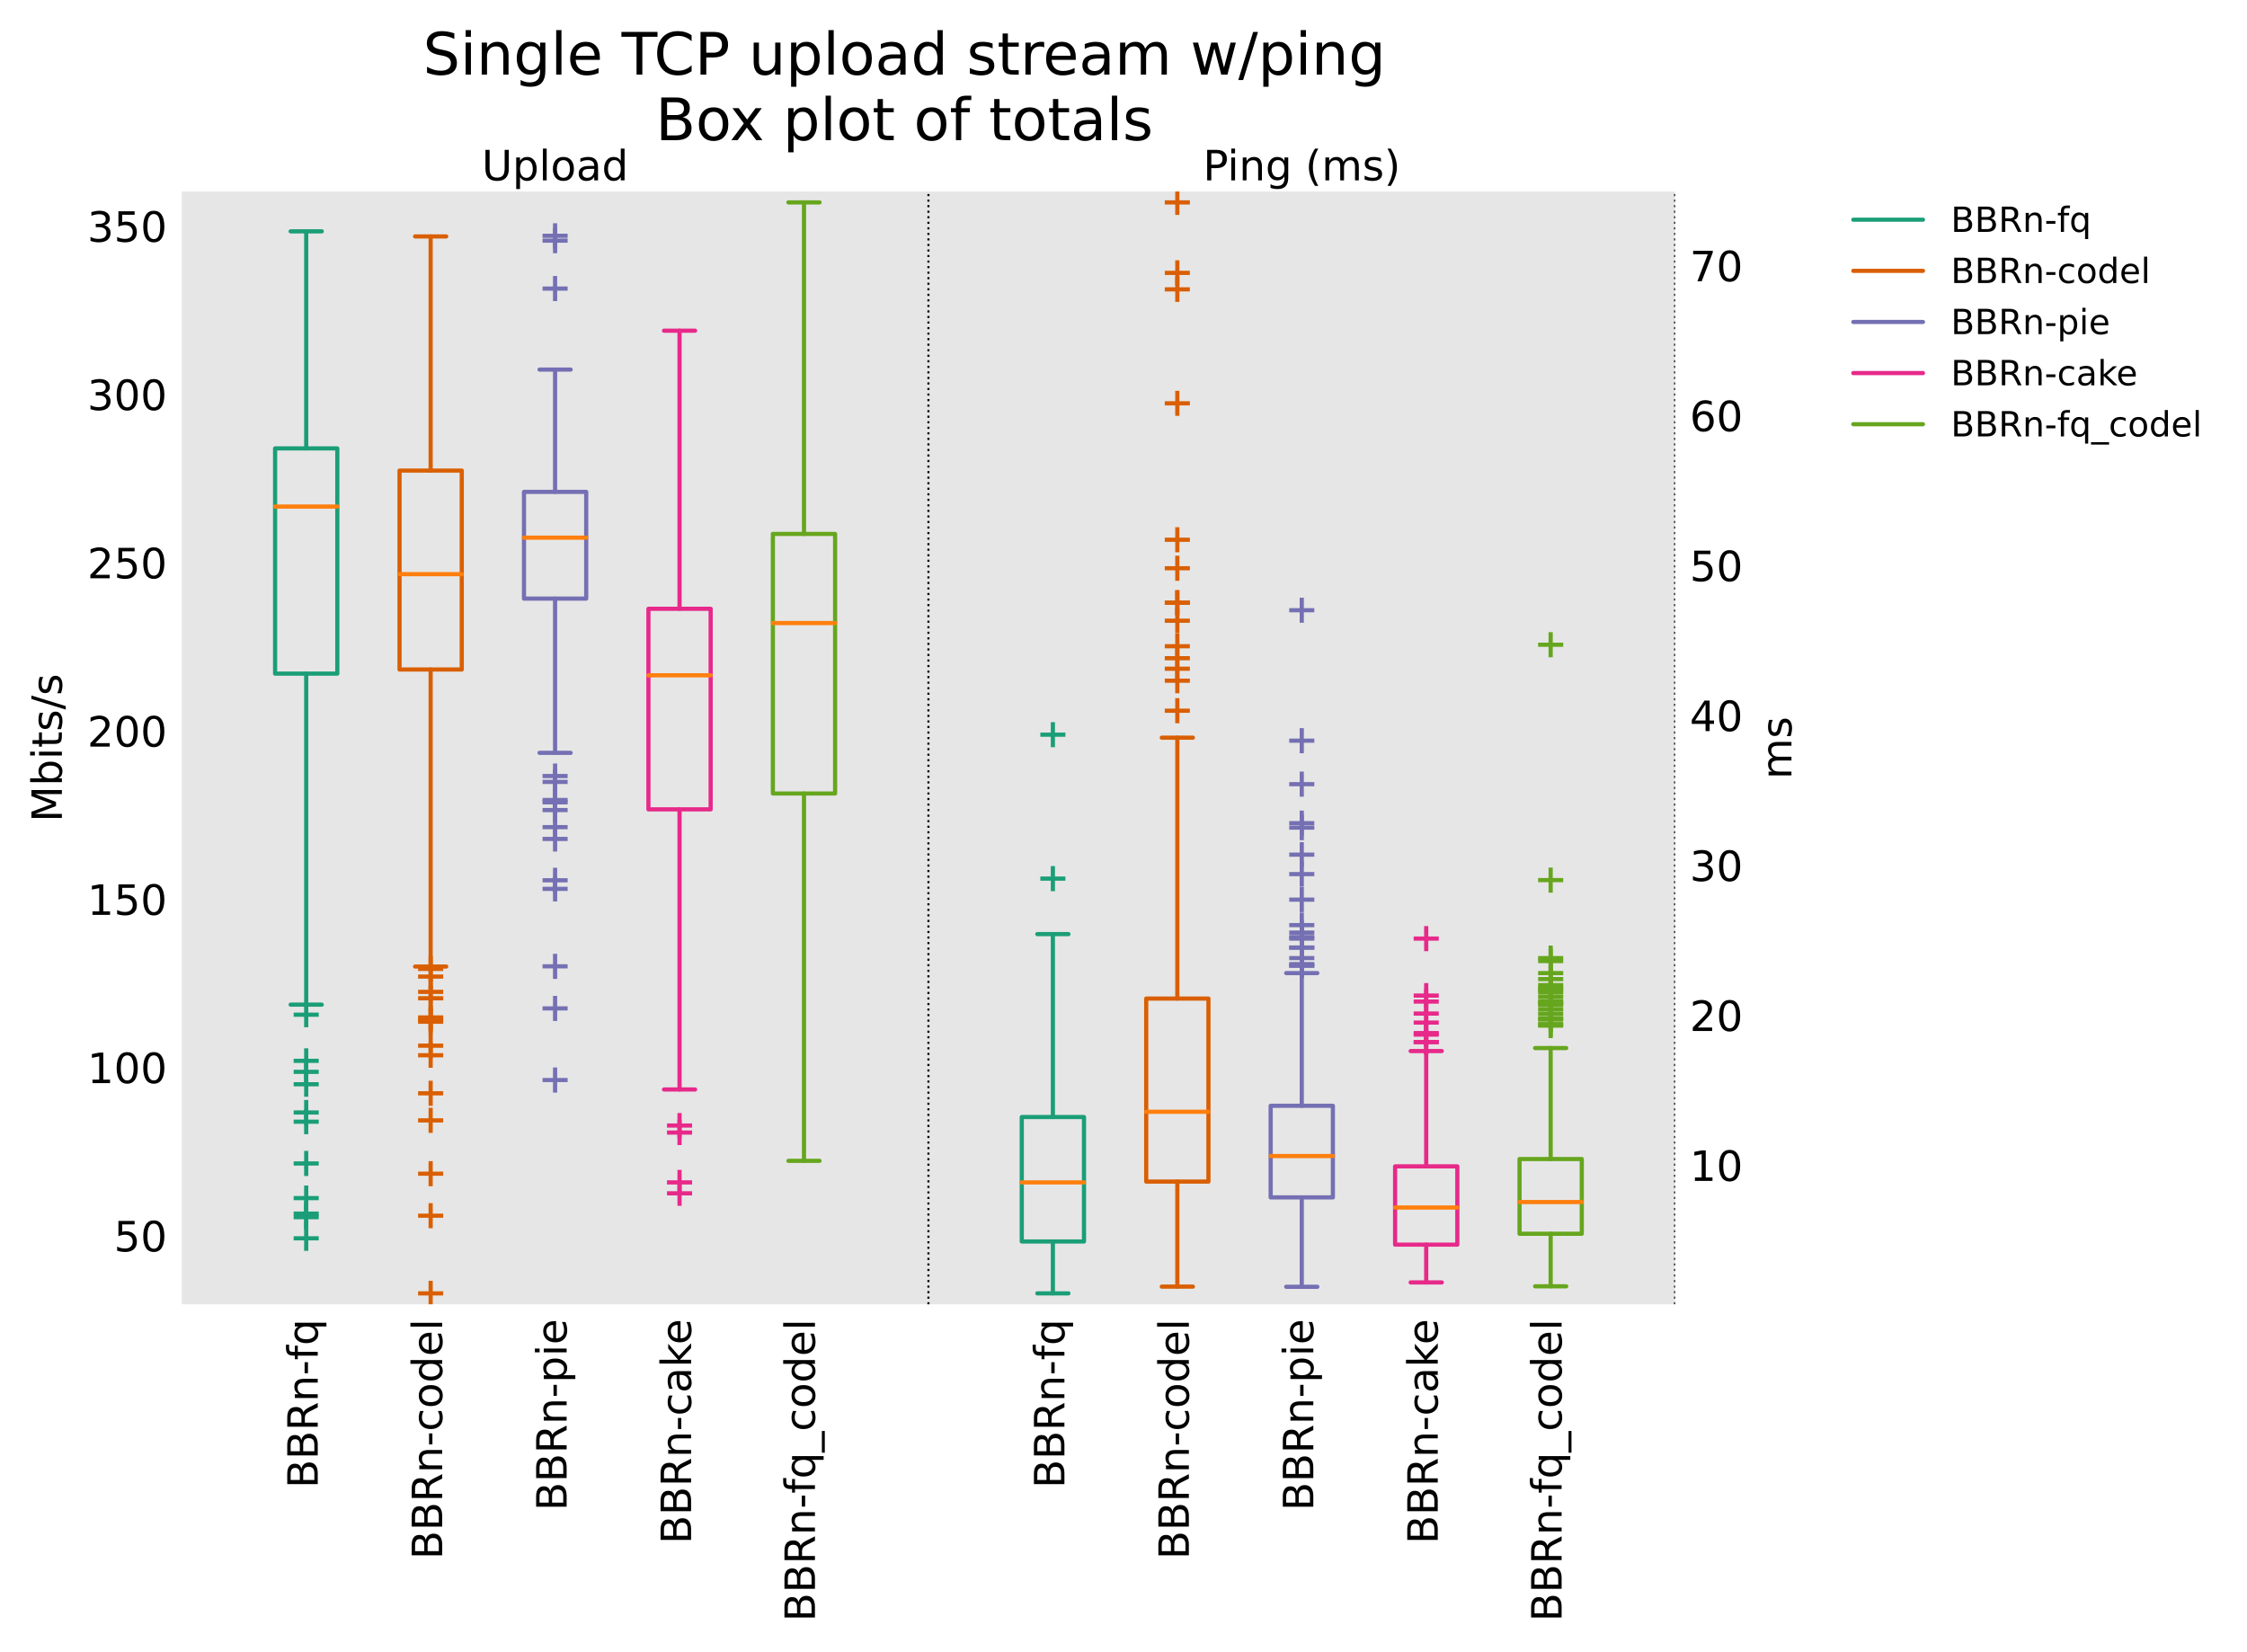 <?xml version="1.0" encoding="utf-8" standalone="no"?>
<!DOCTYPE svg PUBLIC "-//W3C//DTD SVG 1.1//EN"
  "http://www.w3.org/Graphics/SVG/1.1/DTD/svg11.dtd">
<!-- Created with matplotlib (https://matplotlib.org/) -->
<svg height="394.985pt" version="1.1" viewBox="0 0 537.35 394.985" width="537.35pt" xmlns="http://www.w3.org/2000/svg" xmlns:xlink="http://www.w3.org/1999/xlink">
 <defs>
  <style type="text/css">*{stroke-linecap:butt;stroke-linejoin:round;}</style>
 </defs>
 <g id="figure_1">
  <g id="patch_1">
   <path d="M 0 394.985 
L 537.35 394.985 
L 537.35 0 
L 0 0 
z
" style="fill:#ffffff;"/>
  </g>
  <g id="axes_1">
   <g id="patch_2">
    <path d="M 43.466 311.904 
L 400.586 311.904 
L 400.586 45.792 
L 43.466 45.792 
z
" style="fill:#e6e6e6;"/>
   </g>
   <g id="matplotlib.axis_1">
    <g id="xtick_1">
     <g id="line2d_1"/>
     <g id="text_1">
      <!-- BBRn-fq -->
      <g transform="translate(75.985 355.888)rotate(-90)scale(0.1 -0.1)">
       <defs>
        <path d="M 19.672 34.812 
L 19.672 8.109 
L 35.5 8.109 
Q 43.453 8.109 47.281 11.406 
Q 51.125 14.703 51.125 21.484 
Q 51.125 28.328 47.281 31.562 
Q 43.453 34.812 35.5 34.812 
z
M 19.672 64.797 
L 19.672 42.828 
L 34.281 42.828 
Q 41.5 42.828 45.031 45.531 
Q 48.578 48.25 48.578 53.812 
Q 48.578 59.328 45.031 62.062 
Q 41.5 64.797 34.281 64.797 
z
M 9.812 72.906 
L 35.016 72.906 
Q 46.297 72.906 52.391 68.219 
Q 58.5 63.531 58.5 54.891 
Q 58.5 48.188 55.375 44.234 
Q 52.25 40.281 46.188 39.312 
Q 53.469 37.75 57.5 32.781 
Q 61.531 27.828 61.531 20.406 
Q 61.531 10.641 54.891 5.312 
Q 48.25 0 35.984 0 
L 9.812 0 
z
" id="DejaVuSans-66"/>
        <path d="M 44.391 34.188 
Q 47.562 33.109 50.562 29.594 
Q 53.562 26.078 56.594 19.922 
L 66.609 0 
L 56 0 
L 46.688 18.703 
Q 43.062 26.031 39.672 28.422 
Q 36.281 30.812 30.422 30.812 
L 19.672 30.812 
L 19.672 0 
L 9.812 0 
L 9.812 72.906 
L 32.078 72.906 
Q 44.578 72.906 50.734 67.672 
Q 56.891 62.453 56.891 51.906 
Q 56.891 45.016 53.688 40.469 
Q 50.484 35.938 44.391 34.188 
z
M 19.672 64.797 
L 19.672 38.922 
L 32.078 38.922 
Q 39.203 38.922 42.844 42.219 
Q 46.484 45.516 46.484 51.906 
Q 46.484 58.297 42.844 61.547 
Q 39.203 64.797 32.078 64.797 
z
" id="DejaVuSans-82"/>
        <path d="M 54.891 33.016 
L 54.891 0 
L 45.906 0 
L 45.906 32.719 
Q 45.906 40.484 42.875 44.328 
Q 39.844 48.188 33.797 48.188 
Q 26.516 48.188 22.312 43.547 
Q 18.109 38.922 18.109 30.906 
L 18.109 0 
L 9.078 0 
L 9.078 54.688 
L 18.109 54.688 
L 18.109 46.188 
Q 21.344 51.125 25.703 53.562 
Q 30.078 56 35.797 56 
Q 45.219 56 50.047 50.172 
Q 54.891 44.344 54.891 33.016 
z
" id="DejaVuSans-110"/>
        <path d="M 4.891 31.391 
L 31.203 31.391 
L 31.203 23.391 
L 4.891 23.391 
z
" id="DejaVuSans-45"/>
        <path d="M 37.109 75.984 
L 37.109 68.5 
L 28.516 68.5 
Q 23.688 68.5 21.797 66.547 
Q 19.922 64.594 19.922 59.516 
L 19.922 54.688 
L 34.719 54.688 
L 34.719 47.703 
L 19.922 47.703 
L 19.922 0 
L 10.891 0 
L 10.891 47.703 
L 2.297 47.703 
L 2.297 54.688 
L 10.891 54.688 
L 10.891 58.5 
Q 10.891 67.625 15.141 71.797 
Q 19.391 75.984 28.609 75.984 
z
" id="DejaVuSans-102"/>
        <path d="M 14.797 27.297 
Q 14.797 17.391 18.875 11.75 
Q 22.953 6.109 30.078 6.109 
Q 37.203 6.109 41.297 11.75 
Q 45.406 17.391 45.406 27.297 
Q 45.406 37.203 41.297 42.844 
Q 37.203 48.484 30.078 48.484 
Q 22.953 48.484 18.875 42.844 
Q 14.797 37.203 14.797 27.297 
z
M 45.406 8.203 
Q 42.578 3.328 38.25 0.953 
Q 33.938 -1.422 27.875 -1.422 
Q 17.969 -1.422 11.734 6.484 
Q 5.516 14.406 5.516 27.297 
Q 5.516 40.188 11.734 48.094 
Q 17.969 56 27.875 56 
Q 33.938 56 38.25 53.625 
Q 42.578 51.266 45.406 46.391 
L 45.406 54.688 
L 54.391 54.688 
L 54.391 -20.797 
L 45.406 -20.797 
z
" id="DejaVuSans-113"/>
       </defs>
       <use xlink:href="#DejaVuSans-66"/>
       <use x="68.604" xlink:href="#DejaVuSans-66"/>
       <use x="137.207" xlink:href="#DejaVuSans-82"/>
       <use x="206.689" xlink:href="#DejaVuSans-110"/>
       <use x="270.068" xlink:href="#DejaVuSans-45"/>
       <use x="306.152" xlink:href="#DejaVuSans-102"/>
       <use x="341.357" xlink:href="#DejaVuSans-113"/>
      </g>
     </g>
    </g>
    <g id="xtick_2">
     <g id="line2d_2"/>
     <g id="text_2">
      <!-- BBRn-codel -->
      <g transform="translate(105.745 372.916)rotate(-90)scale(0.1 -0.1)">
       <defs>
        <path d="M 48.781 52.594 
L 48.781 44.188 
Q 44.969 46.297 41.141 47.344 
Q 37.312 48.391 33.406 48.391 
Q 24.656 48.391 19.812 42.844 
Q 14.984 37.312 14.984 27.297 
Q 14.984 17.281 19.812 11.734 
Q 24.656 6.203 33.406 6.203 
Q 37.312 6.203 41.141 7.25 
Q 44.969 8.297 48.781 10.406 
L 48.781 2.094 
Q 45.016 0.344 40.984 -0.531 
Q 36.969 -1.422 32.422 -1.422 
Q 20.062 -1.422 12.781 6.344 
Q 5.516 14.109 5.516 27.297 
Q 5.516 40.672 12.859 48.328 
Q 20.219 56 33.016 56 
Q 37.156 56 41.109 55.141 
Q 45.062 54.297 48.781 52.594 
z
" id="DejaVuSans-99"/>
        <path d="M 30.609 48.391 
Q 23.391 48.391 19.188 42.75 
Q 14.984 37.109 14.984 27.297 
Q 14.984 17.484 19.156 11.844 
Q 23.344 6.203 30.609 6.203 
Q 37.797 6.203 41.984 11.859 
Q 46.188 17.531 46.188 27.297 
Q 46.188 37.016 41.984 42.703 
Q 37.797 48.391 30.609 48.391 
z
M 30.609 56 
Q 42.328 56 49.016 48.375 
Q 55.719 40.766 55.719 27.297 
Q 55.719 13.875 49.016 6.219 
Q 42.328 -1.422 30.609 -1.422 
Q 18.844 -1.422 12.172 6.219 
Q 5.516 13.875 5.516 27.297 
Q 5.516 40.766 12.172 48.375 
Q 18.844 56 30.609 56 
z
" id="DejaVuSans-111"/>
        <path d="M 45.406 46.391 
L 45.406 75.984 
L 54.391 75.984 
L 54.391 0 
L 45.406 0 
L 45.406 8.203 
Q 42.578 3.328 38.25 0.953 
Q 33.938 -1.422 27.875 -1.422 
Q 17.969 -1.422 11.734 6.484 
Q 5.516 14.406 5.516 27.297 
Q 5.516 40.188 11.734 48.094 
Q 17.969 56 27.875 56 
Q 33.938 56 38.25 53.625 
Q 42.578 51.266 45.406 46.391 
z
M 14.797 27.297 
Q 14.797 17.391 18.875 11.75 
Q 22.953 6.109 30.078 6.109 
Q 37.203 6.109 41.297 11.75 
Q 45.406 17.391 45.406 27.297 
Q 45.406 37.203 41.297 42.844 
Q 37.203 48.484 30.078 48.484 
Q 22.953 48.484 18.875 42.844 
Q 14.797 37.203 14.797 27.297 
z
" id="DejaVuSans-100"/>
        <path d="M 56.203 29.594 
L 56.203 25.203 
L 14.891 25.203 
Q 15.484 15.922 20.484 11.062 
Q 25.484 6.203 34.422 6.203 
Q 39.594 6.203 44.453 7.469 
Q 49.312 8.734 54.109 11.281 
L 54.109 2.781 
Q 49.266 0.734 44.188 -0.344 
Q 39.109 -1.422 33.891 -1.422 
Q 20.797 -1.422 13.156 6.188 
Q 5.516 13.812 5.516 26.812 
Q 5.516 40.234 12.766 48.109 
Q 20.016 56 32.328 56 
Q 43.359 56 49.781 48.891 
Q 56.203 41.797 56.203 29.594 
z
M 47.219 32.234 
Q 47.125 39.594 43.094 43.984 
Q 39.062 48.391 32.422 48.391 
Q 24.906 48.391 20.391 44.141 
Q 15.875 39.891 15.188 32.172 
z
" id="DejaVuSans-101"/>
        <path d="M 9.422 75.984 
L 18.406 75.984 
L 18.406 0 
L 9.422 0 
z
" id="DejaVuSans-108"/>
       </defs>
       <use xlink:href="#DejaVuSans-66"/>
       <use x="68.604" xlink:href="#DejaVuSans-66"/>
       <use x="137.207" xlink:href="#DejaVuSans-82"/>
       <use x="206.689" xlink:href="#DejaVuSans-110"/>
       <use x="270.068" xlink:href="#DejaVuSans-45"/>
       <use x="306.152" xlink:href="#DejaVuSans-99"/>
       <use x="361.133" xlink:href="#DejaVuSans-111"/>
       <use x="422.314" xlink:href="#DejaVuSans-100"/>
       <use x="485.791" xlink:href="#DejaVuSans-101"/>
       <use x="547.314" xlink:href="#DejaVuSans-108"/>
      </g>
     </g>
    </g>
    <g id="xtick_3">
     <g id="line2d_3"/>
     <g id="text_3">
      <!-- BBRn-pie -->
      <g transform="translate(135.505 361.299)rotate(-90)scale(0.1 -0.1)">
       <defs>
        <path d="M 18.109 8.203 
L 18.109 -20.797 
L 9.078 -20.797 
L 9.078 54.688 
L 18.109 54.688 
L 18.109 46.391 
Q 20.953 51.266 25.266 53.625 
Q 29.594 56 35.594 56 
Q 45.562 56 51.781 48.094 
Q 58.016 40.188 58.016 27.297 
Q 58.016 14.406 51.781 6.484 
Q 45.562 -1.422 35.594 -1.422 
Q 29.594 -1.422 25.266 0.953 
Q 20.953 3.328 18.109 8.203 
z
M 48.688 27.297 
Q 48.688 37.203 44.609 42.844 
Q 40.531 48.484 33.406 48.484 
Q 26.266 48.484 22.188 42.844 
Q 18.109 37.203 18.109 27.297 
Q 18.109 17.391 22.188 11.75 
Q 26.266 6.109 33.406 6.109 
Q 40.531 6.109 44.609 11.75 
Q 48.688 17.391 48.688 27.297 
z
" id="DejaVuSans-112"/>
        <path d="M 9.422 54.688 
L 18.406 54.688 
L 18.406 0 
L 9.422 0 
z
M 9.422 75.984 
L 18.406 75.984 
L 18.406 64.594 
L 9.422 64.594 
z
" id="DejaVuSans-105"/>
       </defs>
       <use xlink:href="#DejaVuSans-66"/>
       <use x="68.604" xlink:href="#DejaVuSans-66"/>
       <use x="137.207" xlink:href="#DejaVuSans-82"/>
       <use x="206.689" xlink:href="#DejaVuSans-110"/>
       <use x="270.068" xlink:href="#DejaVuSans-45"/>
       <use x="306.152" xlink:href="#DejaVuSans-112"/>
       <use x="369.629" xlink:href="#DejaVuSans-105"/>
       <use x="397.412" xlink:href="#DejaVuSans-101"/>
      </g>
     </g>
    </g>
    <g id="xtick_4">
     <g id="line2d_4"/>
     <g id="text_4">
      <!-- BBRn-cake -->
      <g transform="translate(165.265 369.227)rotate(-90)scale(0.1 -0.1)">
       <defs>
        <path d="M 34.281 27.484 
Q 23.391 27.484 19.188 25 
Q 14.984 22.516 14.984 16.5 
Q 14.984 11.719 18.141 8.906 
Q 21.297 6.109 26.703 6.109 
Q 34.188 6.109 38.703 11.406 
Q 43.219 16.703 43.219 25.484 
L 43.219 27.484 
z
M 52.203 31.203 
L 52.203 0 
L 43.219 0 
L 43.219 8.297 
Q 40.141 3.328 35.547 0.953 
Q 30.953 -1.422 24.312 -1.422 
Q 15.922 -1.422 10.953 3.297 
Q 6 8.016 6 15.922 
Q 6 25.141 12.172 29.828 
Q 18.359 34.516 30.609 34.516 
L 43.219 34.516 
L 43.219 35.406 
Q 43.219 41.609 39.141 45 
Q 35.062 48.391 27.688 48.391 
Q 23 48.391 18.547 47.266 
Q 14.109 46.141 10.016 43.891 
L 10.016 52.203 
Q 14.938 54.109 19.578 55.047 
Q 24.219 56 28.609 56 
Q 40.484 56 46.344 49.844 
Q 52.203 43.703 52.203 31.203 
z
" id="DejaVuSans-97"/>
        <path d="M 9.078 75.984 
L 18.109 75.984 
L 18.109 31.109 
L 44.922 54.688 
L 56.391 54.688 
L 27.391 29.109 
L 57.625 0 
L 45.906 0 
L 18.109 26.703 
L 18.109 0 
L 9.078 0 
z
" id="DejaVuSans-107"/>
       </defs>
       <use xlink:href="#DejaVuSans-66"/>
       <use x="68.604" xlink:href="#DejaVuSans-66"/>
       <use x="137.207" xlink:href="#DejaVuSans-82"/>
       <use x="206.689" xlink:href="#DejaVuSans-110"/>
       <use x="270.068" xlink:href="#DejaVuSans-45"/>
       <use x="306.152" xlink:href="#DejaVuSans-99"/>
       <use x="361.133" xlink:href="#DejaVuSans-97"/>
       <use x="422.412" xlink:href="#DejaVuSans-107"/>
       <use x="476.697" xlink:href="#DejaVuSans-101"/>
      </g>
     </g>
    </g>
    <g id="xtick_5">
     <g id="line2d_5"/>
     <g id="text_5">
      <!-- BBRn-fq_codel -->
      <g transform="translate(194.886 387.785)rotate(-90)scale(0.1 -0.1)">
       <defs>
        <path d="M 50.984 -16.609 
L 50.984 -23.578 
L -0.984 -23.578 
L -0.984 -16.609 
z
" id="DejaVuSans-95"/>
       </defs>
       <use xlink:href="#DejaVuSans-66"/>
       <use x="68.604" xlink:href="#DejaVuSans-66"/>
       <use x="137.207" xlink:href="#DejaVuSans-82"/>
       <use x="206.689" xlink:href="#DejaVuSans-110"/>
       <use x="270.068" xlink:href="#DejaVuSans-45"/>
       <use x="306.152" xlink:href="#DejaVuSans-102"/>
       <use x="341.357" xlink:href="#DejaVuSans-113"/>
       <use x="404.834" xlink:href="#DejaVuSans-95"/>
       <use x="454.834" xlink:href="#DejaVuSans-99"/>
       <use x="509.814" xlink:href="#DejaVuSans-111"/>
       <use x="570.996" xlink:href="#DejaVuSans-100"/>
       <use x="634.473" xlink:href="#DejaVuSans-101"/>
       <use x="695.996" xlink:href="#DejaVuSans-108"/>
      </g>
     </g>
    </g>
    <g id="xtick_6">
     <g id="line2d_6"/>
     <g id="text_6">
      <!-- BBRn-fq -->
      <g transform="translate(254.545 355.888)rotate(-90)scale(0.1 -0.1)">
       <use xlink:href="#DejaVuSans-66"/>
       <use x="68.604" xlink:href="#DejaVuSans-66"/>
       <use x="137.207" xlink:href="#DejaVuSans-82"/>
       <use x="206.689" xlink:href="#DejaVuSans-110"/>
       <use x="270.068" xlink:href="#DejaVuSans-45"/>
       <use x="306.152" xlink:href="#DejaVuSans-102"/>
       <use x="341.357" xlink:href="#DejaVuSans-113"/>
      </g>
     </g>
    </g>
    <g id="xtick_7">
     <g id="line2d_7"/>
     <g id="text_7">
      <!-- BBRn-codel -->
      <g transform="translate(284.305 372.916)rotate(-90)scale(0.1 -0.1)">
       <use xlink:href="#DejaVuSans-66"/>
       <use x="68.604" xlink:href="#DejaVuSans-66"/>
       <use x="137.207" xlink:href="#DejaVuSans-82"/>
       <use x="206.689" xlink:href="#DejaVuSans-110"/>
       <use x="270.068" xlink:href="#DejaVuSans-45"/>
       <use x="306.152" xlink:href="#DejaVuSans-99"/>
       <use x="361.133" xlink:href="#DejaVuSans-111"/>
       <use x="422.314" xlink:href="#DejaVuSans-100"/>
       <use x="485.791" xlink:href="#DejaVuSans-101"/>
       <use x="547.314" xlink:href="#DejaVuSans-108"/>
      </g>
     </g>
    </g>
    <g id="xtick_8">
     <g id="line2d_8"/>
     <g id="text_8">
      <!-- BBRn-pie -->
      <g transform="translate(314.065 361.299)rotate(-90)scale(0.1 -0.1)">
       <use xlink:href="#DejaVuSans-66"/>
       <use x="68.604" xlink:href="#DejaVuSans-66"/>
       <use x="137.207" xlink:href="#DejaVuSans-82"/>
       <use x="206.689" xlink:href="#DejaVuSans-110"/>
       <use x="270.068" xlink:href="#DejaVuSans-45"/>
       <use x="306.152" xlink:href="#DejaVuSans-112"/>
       <use x="369.629" xlink:href="#DejaVuSans-105"/>
       <use x="397.412" xlink:href="#DejaVuSans-101"/>
      </g>
     </g>
    </g>
    <g id="xtick_9">
     <g id="line2d_9"/>
     <g id="text_9">
      <!-- BBRn-cake -->
      <g transform="translate(343.825 369.227)rotate(-90)scale(0.1 -0.1)">
       <use xlink:href="#DejaVuSans-66"/>
       <use x="68.604" xlink:href="#DejaVuSans-66"/>
       <use x="137.207" xlink:href="#DejaVuSans-82"/>
       <use x="206.689" xlink:href="#DejaVuSans-110"/>
       <use x="270.068" xlink:href="#DejaVuSans-45"/>
       <use x="306.152" xlink:href="#DejaVuSans-99"/>
       <use x="361.133" xlink:href="#DejaVuSans-97"/>
       <use x="422.412" xlink:href="#DejaVuSans-107"/>
       <use x="476.697" xlink:href="#DejaVuSans-101"/>
      </g>
     </g>
    </g>
    <g id="xtick_10">
     <g id="line2d_10"/>
     <g id="text_10">
      <!-- BBRn-fq_codel -->
      <g transform="translate(373.446 387.785)rotate(-90)scale(0.1 -0.1)">
       <use xlink:href="#DejaVuSans-66"/>
       <use x="68.604" xlink:href="#DejaVuSans-66"/>
       <use x="137.207" xlink:href="#DejaVuSans-82"/>
       <use x="206.689" xlink:href="#DejaVuSans-110"/>
       <use x="270.068" xlink:href="#DejaVuSans-45"/>
       <use x="306.152" xlink:href="#DejaVuSans-102"/>
       <use x="341.357" xlink:href="#DejaVuSans-113"/>
       <use x="404.834" xlink:href="#DejaVuSans-95"/>
       <use x="454.834" xlink:href="#DejaVuSans-99"/>
       <use x="509.814" xlink:href="#DejaVuSans-111"/>
       <use x="570.996" xlink:href="#DejaVuSans-100"/>
       <use x="634.473" xlink:href="#DejaVuSans-101"/>
       <use x="695.996" xlink:href="#DejaVuSans-108"/>
      </g>
     </g>
    </g>
   </g>
   <g id="matplotlib.axis_2">
    <g id="ytick_1">
     <g id="line2d_11"/>
     <g id="text_11">
      <!-- 50 -->
      <g transform="translate(27.241 299.26)scale(0.1 -0.1)">
       <defs>
        <path d="M 10.797 72.906 
L 49.516 72.906 
L 49.516 64.594 
L 19.828 64.594 
L 19.828 46.734 
Q 21.969 47.469 24.109 47.828 
Q 26.266 48.188 28.422 48.188 
Q 40.625 48.188 47.75 41.5 
Q 54.891 34.812 54.891 23.391 
Q 54.891 11.625 47.562 5.094 
Q 40.234 -1.422 26.906 -1.422 
Q 22.312 -1.422 17.547 -0.641 
Q 12.797 0.141 7.719 1.703 
L 7.719 11.625 
Q 12.109 9.234 16.797 8.062 
Q 21.484 6.891 26.703 6.891 
Q 35.156 6.891 40.078 11.328 
Q 45.016 15.766 45.016 23.391 
Q 45.016 31 40.078 35.438 
Q 35.156 39.891 26.703 39.891 
Q 22.75 39.891 18.812 39.016 
Q 14.891 38.141 10.797 36.281 
z
" id="DejaVuSans-53"/>
        <path d="M 31.781 66.406 
Q 24.172 66.406 20.328 58.906 
Q 16.5 51.422 16.5 36.375 
Q 16.5 21.391 20.328 13.891 
Q 24.172 6.391 31.781 6.391 
Q 39.453 6.391 43.281 13.891 
Q 47.125 21.391 47.125 36.375 
Q 47.125 51.422 43.281 58.906 
Q 39.453 66.406 31.781 66.406 
z
M 31.781 74.219 
Q 44.047 74.219 50.516 64.516 
Q 56.984 54.828 56.984 36.375 
Q 56.984 17.969 50.516 8.266 
Q 44.047 -1.422 31.781 -1.422 
Q 19.531 -1.422 13.062 8.266 
Q 6.594 17.969 6.594 36.375 
Q 6.594 54.828 13.062 64.516 
Q 19.531 74.219 31.781 74.219 
z
" id="DejaVuSans-48"/>
       </defs>
       <use xlink:href="#DejaVuSans-53"/>
       <use x="63.623" xlink:href="#DejaVuSans-48"/>
      </g>
     </g>
    </g>
    <g id="ytick_2">
     <g id="line2d_12"/>
     <g id="text_12">
      <!-- 100 -->
      <g transform="translate(20.878 259.019)scale(0.1 -0.1)">
       <defs>
        <path d="M 12.406 8.297 
L 28.516 8.297 
L 28.516 63.922 
L 10.984 60.406 
L 10.984 69.391 
L 28.422 72.906 
L 38.281 72.906 
L 38.281 8.297 
L 54.391 8.297 
L 54.391 0 
L 12.406 0 
z
" id="DejaVuSans-49"/>
       </defs>
       <use xlink:href="#DejaVuSans-49"/>
       <use x="63.623" xlink:href="#DejaVuSans-48"/>
       <use x="127.246" xlink:href="#DejaVuSans-48"/>
      </g>
     </g>
    </g>
    <g id="ytick_3">
     <g id="line2d_13"/>
     <g id="text_13">
      <!-- 150 -->
      <g transform="translate(20.878 218.779)scale(0.1 -0.1)">
       <use xlink:href="#DejaVuSans-49"/>
       <use x="63.623" xlink:href="#DejaVuSans-53"/>
       <use x="127.246" xlink:href="#DejaVuSans-48"/>
      </g>
     </g>
    </g>
    <g id="ytick_4">
     <g id="line2d_14"/>
     <g id="text_14">
      <!-- 200 -->
      <g transform="translate(20.878 178.539)scale(0.1 -0.1)">
       <defs>
        <path d="M 19.188 8.297 
L 53.609 8.297 
L 53.609 0 
L 7.328 0 
L 7.328 8.297 
Q 12.938 14.109 22.625 23.891 
Q 32.328 33.688 34.812 36.531 
Q 39.547 41.844 41.422 45.531 
Q 43.312 49.219 43.312 52.781 
Q 43.312 58.594 39.234 62.25 
Q 35.156 65.922 28.609 65.922 
Q 23.969 65.922 18.812 64.312 
Q 13.672 62.703 7.812 59.422 
L 7.812 69.391 
Q 13.766 71.781 18.938 73 
Q 24.125 74.219 28.422 74.219 
Q 39.75 74.219 46.484 68.547 
Q 53.219 62.891 53.219 53.422 
Q 53.219 48.922 51.531 44.891 
Q 49.859 40.875 45.406 35.406 
Q 44.188 33.984 37.641 27.219 
Q 31.109 20.453 19.188 8.297 
z
" id="DejaVuSans-50"/>
       </defs>
       <use xlink:href="#DejaVuSans-50"/>
       <use x="63.623" xlink:href="#DejaVuSans-48"/>
       <use x="127.246" xlink:href="#DejaVuSans-48"/>
      </g>
     </g>
    </g>
    <g id="ytick_5">
     <g id="line2d_15"/>
     <g id="text_15">
      <!-- 250 -->
      <g transform="translate(20.878 138.298)scale(0.1 -0.1)">
       <use xlink:href="#DejaVuSans-50"/>
       <use x="63.623" xlink:href="#DejaVuSans-53"/>
       <use x="127.246" xlink:href="#DejaVuSans-48"/>
      </g>
     </g>
    </g>
    <g id="ytick_6">
     <g id="line2d_16"/>
     <g id="text_16">
      <!-- 300 -->
      <g transform="translate(20.878 98.058)scale(0.1 -0.1)">
       <defs>
        <path d="M 40.578 39.312 
Q 47.656 37.797 51.625 33 
Q 55.609 28.219 55.609 21.188 
Q 55.609 10.406 48.188 4.484 
Q 40.766 -1.422 27.094 -1.422 
Q 22.516 -1.422 17.656 -0.516 
Q 12.797 0.391 7.625 2.203 
L 7.625 11.719 
Q 11.719 9.328 16.594 8.109 
Q 21.484 6.891 26.812 6.891 
Q 36.078 6.891 40.938 10.547 
Q 45.797 14.203 45.797 21.188 
Q 45.797 27.641 41.281 31.266 
Q 36.766 34.906 28.719 34.906 
L 20.219 34.906 
L 20.219 43.016 
L 29.109 43.016 
Q 36.375 43.016 40.234 45.922 
Q 44.094 48.828 44.094 54.297 
Q 44.094 59.906 40.109 62.906 
Q 36.141 65.922 28.719 65.922 
Q 24.656 65.922 20.016 65.031 
Q 15.375 64.156 9.812 62.312 
L 9.812 71.094 
Q 15.438 72.656 20.344 73.438 
Q 25.25 74.219 29.594 74.219 
Q 40.828 74.219 47.359 69.109 
Q 53.906 64.016 53.906 55.328 
Q 53.906 49.266 50.438 45.094 
Q 46.969 40.922 40.578 39.312 
z
" id="DejaVuSans-51"/>
       </defs>
       <use xlink:href="#DejaVuSans-51"/>
       <use x="63.623" xlink:href="#DejaVuSans-48"/>
       <use x="127.246" xlink:href="#DejaVuSans-48"/>
      </g>
     </g>
    </g>
    <g id="ytick_7">
     <g id="line2d_17"/>
     <g id="text_17">
      <!-- 350 -->
      <g transform="translate(20.878 57.818)scale(0.1 -0.1)">
       <use xlink:href="#DejaVuSans-51"/>
       <use x="63.623" xlink:href="#DejaVuSans-53"/>
       <use x="127.246" xlink:href="#DejaVuSans-48"/>
      </g>
     </g>
    </g>
    <g id="ytick_8">
     <g id="line2d_18"/>
    </g>
    <g id="ytick_9">
     <g id="line2d_19"/>
    </g>
    <g id="ytick_10">
     <g id="line2d_20"/>
    </g>
    <g id="ytick_11">
     <g id="line2d_21"/>
    </g>
    <g id="ytick_12">
     <g id="line2d_22"/>
    </g>
    <g id="ytick_13">
     <g id="line2d_23"/>
    </g>
    <g id="ytick_14">
     <g id="line2d_24"/>
    </g>
    <g id="ytick_15">
     <g id="line2d_25"/>
    </g>
    <g id="ytick_16">
     <g id="line2d_26"/>
    </g>
    <g id="ytick_17">
     <g id="line2d_27"/>
    </g>
    <g id="ytick_18">
     <g id="line2d_28"/>
    </g>
    <g id="ytick_19">
     <g id="line2d_29"/>
    </g>
    <g id="ytick_20">
     <g id="line2d_30"/>
    </g>
    <g id="ytick_21">
     <g id="line2d_31"/>
    </g>
    <g id="ytick_22">
     <g id="line2d_32"/>
    </g>
    <g id="ytick_23">
     <g id="line2d_33"/>
    </g>
    <g id="ytick_24">
     <g id="line2d_34"/>
    </g>
    <g id="ytick_25">
     <g id="line2d_35"/>
    </g>
    <g id="ytick_26">
     <g id="line2d_36"/>
    </g>
    <g id="ytick_27">
     <g id="line2d_37"/>
    </g>
    <g id="ytick_28">
     <g id="line2d_38"/>
    </g>
    <g id="ytick_29">
     <g id="line2d_39"/>
    </g>
    <g id="ytick_30">
     <g id="line2d_40"/>
    </g>
    <g id="ytick_31">
     <g id="line2d_41"/>
    </g>
    <g id="ytick_32">
     <g id="line2d_42"/>
    </g>
    <g id="ytick_33">
     <g id="line2d_43"/>
    </g>
    <g id="ytick_34">
     <g id="line2d_44"/>
    </g>
    <g id="text_18">
     <!-- Mbits/s -->
     <g transform="translate(14.798 196.579)rotate(-90)scale(0.1 -0.1)">
      <defs>
       <path d="M 9.812 72.906 
L 24.516 72.906 
L 43.109 23.297 
L 61.812 72.906 
L 76.516 72.906 
L 76.516 0 
L 66.891 0 
L 66.891 64.016 
L 48.094 14.016 
L 38.188 14.016 
L 19.391 64.016 
L 19.391 0 
L 9.812 0 
z
" id="DejaVuSans-77"/>
       <path d="M 48.688 27.297 
Q 48.688 37.203 44.609 42.844 
Q 40.531 48.484 33.406 48.484 
Q 26.266 48.484 22.188 42.844 
Q 18.109 37.203 18.109 27.297 
Q 18.109 17.391 22.188 11.75 
Q 26.266 6.109 33.406 6.109 
Q 40.531 6.109 44.609 11.75 
Q 48.688 17.391 48.688 27.297 
z
M 18.109 46.391 
Q 20.953 51.266 25.266 53.625 
Q 29.594 56 35.594 56 
Q 45.562 56 51.781 48.094 
Q 58.016 40.188 58.016 27.297 
Q 58.016 14.406 51.781 6.484 
Q 45.562 -1.422 35.594 -1.422 
Q 29.594 -1.422 25.266 0.953 
Q 20.953 3.328 18.109 8.203 
L 18.109 0 
L 9.078 0 
L 9.078 75.984 
L 18.109 75.984 
z
" id="DejaVuSans-98"/>
       <path d="M 18.312 70.219 
L 18.312 54.688 
L 36.812 54.688 
L 36.812 47.703 
L 18.312 47.703 
L 18.312 18.016 
Q 18.312 11.328 20.141 9.422 
Q 21.969 7.516 27.594 7.516 
L 36.812 7.516 
L 36.812 0 
L 27.594 0 
Q 17.188 0 13.234 3.875 
Q 9.281 7.766 9.281 18.016 
L 9.281 47.703 
L 2.688 47.703 
L 2.688 54.688 
L 9.281 54.688 
L 9.281 70.219 
z
" id="DejaVuSans-116"/>
       <path d="M 44.281 53.078 
L 44.281 44.578 
Q 40.484 46.531 36.375 47.5 
Q 32.281 48.484 27.875 48.484 
Q 21.188 48.484 17.844 46.438 
Q 14.5 44.391 14.5 40.281 
Q 14.5 37.156 16.891 35.375 
Q 19.281 33.594 26.516 31.984 
L 29.594 31.297 
Q 39.156 29.25 43.188 25.516 
Q 47.219 21.781 47.219 15.094 
Q 47.219 7.469 41.188 3.016 
Q 35.156 -1.422 24.609 -1.422 
Q 20.219 -1.422 15.453 -0.562 
Q 10.688 0.297 5.422 2 
L 5.422 11.281 
Q 10.406 8.688 15.234 7.391 
Q 20.062 6.109 24.812 6.109 
Q 31.156 6.109 34.562 8.281 
Q 37.984 10.453 37.984 14.406 
Q 37.984 18.062 35.516 20.016 
Q 33.062 21.969 24.703 23.781 
L 21.578 24.516 
Q 13.234 26.266 9.516 29.906 
Q 5.812 33.547 5.812 39.891 
Q 5.812 47.609 11.281 51.797 
Q 16.75 56 26.812 56 
Q 31.781 56 36.172 55.266 
Q 40.578 54.547 44.281 53.078 
z
" id="DejaVuSans-115"/>
       <path d="M 25.391 72.906 
L 33.688 72.906 
L 8.297 -9.281 
L 0 -9.281 
z
" id="DejaVuSans-47"/>
      </defs>
      <use xlink:href="#DejaVuSans-77"/>
      <use x="86.279" xlink:href="#DejaVuSans-98"/>
      <use x="149.756" xlink:href="#DejaVuSans-105"/>
      <use x="177.539" xlink:href="#DejaVuSans-116"/>
      <use x="216.748" xlink:href="#DejaVuSans-115"/>
      <use x="268.848" xlink:href="#DejaVuSans-47"/>
      <use x="302.539" xlink:href="#DejaVuSans-115"/>
     </g>
    </g>
   </g>
   <g id="line2d_45">
    <path clip-path="url(#pb977255d28)" d="M 65.786 161.09 
L 80.666 161.09 
L 80.666 107.232 
L 65.786 107.232 
L 65.786 161.09 
" style="fill:none;stroke:#1b9e77;stroke-linecap:round;"/>
   </g>
   <g id="line2d_46">
    <path clip-path="url(#pb977255d28)" d="M 73.226 161.09 
L 73.226 240.251 
" style="fill:none;stroke:#1b9e77;stroke-linecap:round;"/>
   </g>
   <g id="line2d_47">
    <path clip-path="url(#pb977255d28)" d="M 73.226 107.232 
L 73.226 55.322 
" style="fill:none;stroke:#1b9e77;stroke-linecap:round;"/>
   </g>
   <g id="line2d_48">
    <path clip-path="url(#pb977255d28)" d="M 69.506 240.251 
L 76.946 240.251 
" style="fill:none;stroke:#1b9e77;stroke-linecap:round;"/>
   </g>
   <g id="line2d_49">
    <path clip-path="url(#pb977255d28)" d="M 69.506 55.322 
L 76.946 55.322 
" style="fill:none;stroke:#1b9e77;stroke-linecap:round;"/>
   </g>
   <g id="line2d_50">
    <defs>
     <path d="M -3 0 
L 3 0 
M 0 3 
L 0 -3 
" id="ma6593c5abb" style="stroke:#1b9e77;"/>
    </defs>
    <g clip-path="url(#pb977255d28)">
     <use style="fill:#0000ff;stroke:#1b9e77;" x="73.226" xlink:href="#ma6593c5abb" y="266.037"/>
     <use style="fill:#0000ff;stroke:#1b9e77;" x="73.226" xlink:href="#ma6593c5abb" y="296.128"/>
     <use style="fill:#0000ff;stroke:#1b9e77;" x="73.226" xlink:href="#ma6593c5abb" y="259.284"/>
     <use style="fill:#0000ff;stroke:#1b9e77;" x="73.226" xlink:href="#ma6593c5abb" y="290.229"/>
     <use style="fill:#0000ff;stroke:#1b9e77;" x="73.226" xlink:href="#ma6593c5abb" y="253.691"/>
     <use style="fill:#0000ff;stroke:#1b9e77;" x="73.226" xlink:href="#ma6593c5abb" y="268.242"/>
     <use style="fill:#0000ff;stroke:#1b9e77;" x="73.226" xlink:href="#ma6593c5abb" y="242.657"/>
     <use style="fill:#0000ff;stroke:#1b9e77;" x="73.226" xlink:href="#ma6593c5abb" y="286.511"/>
     <use style="fill:#0000ff;stroke:#1b9e77;" x="73.226" xlink:href="#ma6593c5abb" y="291.066"/>
     <use style="fill:#0000ff;stroke:#1b9e77;" x="73.226" xlink:href="#ma6593c5abb" y="278.23"/>
     <use style="fill:#0000ff;stroke:#1b9e77;" x="73.226" xlink:href="#ma6593c5abb" y="256.323"/>
    </g>
   </g>
   <g id="line2d_51">
    <path clip-path="url(#pb977255d28)" d="M 95.546 160.108 
L 110.426 160.108 
L 110.426 112.536 
L 95.546 112.536 
L 95.546 160.108 
" style="fill:none;stroke:#d95f02;stroke-linecap:round;"/>
   </g>
   <g id="line2d_52">
    <path clip-path="url(#pb977255d28)" d="M 102.986 160.108 
L 102.986 231.14 
" style="fill:none;stroke:#d95f02;stroke-linecap:round;"/>
   </g>
   <g id="line2d_53">
    <path clip-path="url(#pb977255d28)" d="M 102.986 112.536 
L 102.986 56.538 
" style="fill:none;stroke:#d95f02;stroke-linecap:round;"/>
   </g>
   <g id="line2d_54">
    <path clip-path="url(#pb977255d28)" d="M 99.266 231.14 
L 106.706 231.14 
" style="fill:none;stroke:#d95f02;stroke-linecap:round;"/>
   </g>
   <g id="line2d_55">
    <path clip-path="url(#pb977255d28)" d="M 99.266 56.538 
L 106.706 56.538 
" style="fill:none;stroke:#d95f02;stroke-linecap:round;"/>
   </g>
   <g id="line2d_56">
    <defs>
     <path d="M -3 0 
L 3 0 
M 0 3 
L 0 -3 
" id="me23660b699" style="stroke:#d95f02;"/>
    </defs>
    <g clip-path="url(#pb977255d28)">
     <use style="fill:#0000ff;stroke:#d95f02;" x="102.986" xlink:href="#me23660b699" y="309.295"/>
     <use style="fill:#0000ff;stroke:#d95f02;" x="102.986" xlink:href="#me23660b699" y="231.704"/>
     <use style="fill:#0000ff;stroke:#d95f02;" x="102.986" xlink:href="#me23660b699" y="243.309"/>
     <use style="fill:#0000ff;stroke:#d95f02;" x="102.986" xlink:href="#me23660b699" y="237.192"/>
     <use style="fill:#0000ff;stroke:#d95f02;" x="102.986" xlink:href="#me23660b699" y="233.539"/>
     <use style="fill:#0000ff;stroke:#d95f02;" x="102.986" xlink:href="#me23660b699" y="250.061"/>
     <use style="fill:#0000ff;stroke:#d95f02;" x="102.986" xlink:href="#me23660b699" y="280.676"/>
     <use style="fill:#0000ff;stroke:#d95f02;" x="102.986" xlink:href="#me23660b699" y="252.355"/>
     <use style="fill:#0000ff;stroke:#d95f02;" x="102.986" xlink:href="#me23660b699" y="290.72"/>
     <use style="fill:#0000ff;stroke:#d95f02;" x="102.986" xlink:href="#me23660b699" y="244.331"/>
     <use style="fill:#0000ff;stroke:#d95f02;" x="102.986" xlink:href="#me23660b699" y="238.722"/>
     <use style="fill:#0000ff;stroke:#d95f02;" x="102.986" xlink:href="#me23660b699" y="243.856"/>
     <use style="fill:#0000ff;stroke:#d95f02;" x="102.986" xlink:href="#me23660b699" y="261.449"/>
     <use style="fill:#0000ff;stroke:#d95f02;" x="102.986" xlink:href="#me23660b699" y="267.928"/>
    </g>
   </g>
   <g id="line2d_57">
    <path clip-path="url(#pb977255d28)" d="M 125.306 143.151 
L 140.186 143.151 
L 140.186 117.63 
L 125.306 117.63 
L 125.306 143.151 
" style="fill:none;stroke:#7570b3;stroke-linecap:round;"/>
   </g>
   <g id="line2d_58">
    <path clip-path="url(#pb977255d28)" d="M 132.746 143.151 
L 132.746 180.035 
" style="fill:none;stroke:#7570b3;stroke-linecap:round;"/>
   </g>
   <g id="line2d_59">
    <path clip-path="url(#pb977255d28)" d="M 132.746 117.63 
L 132.746 88.384 
" style="fill:none;stroke:#7570b3;stroke-linecap:round;"/>
   </g>
   <g id="line2d_60">
    <path clip-path="url(#pb977255d28)" d="M 129.026 180.035 
L 136.466 180.035 
" style="fill:none;stroke:#7570b3;stroke-linecap:round;"/>
   </g>
   <g id="line2d_61">
    <path clip-path="url(#pb977255d28)" d="M 129.026 88.384 
L 136.466 88.384 
" style="fill:none;stroke:#7570b3;stroke-linecap:round;"/>
   </g>
   <g id="line2d_62">
    <defs>
     <path d="M -3 0 
L 3 0 
M 0 3 
L 0 -3 
" id="m608d2b711f" style="stroke:#7570b3;"/>
    </defs>
    <g clip-path="url(#pb977255d28)">
     <use style="fill:#0000ff;stroke:#7570b3;" x="132.746" xlink:href="#m608d2b711f" y="185.58"/>
     <use style="fill:#0000ff;stroke:#7570b3;" x="132.746" xlink:href="#m608d2b711f" y="193.717"/>
     <use style="fill:#0000ff;stroke:#7570b3;" x="132.746" xlink:href="#m608d2b711f" y="191.866"/>
     <use style="fill:#0000ff;stroke:#7570b3;" x="132.746" xlink:href="#m608d2b711f" y="210.513"/>
     <use style="fill:#0000ff;stroke:#7570b3;" x="132.746" xlink:href="#m608d2b711f" y="186.989"/>
     <use style="fill:#0000ff;stroke:#7570b3;" x="132.746" xlink:href="#m608d2b711f" y="212.565"/>
     <use style="fill:#0000ff;stroke:#7570b3;" x="132.746" xlink:href="#m608d2b711f" y="200.63"/>
     <use style="fill:#0000ff;stroke:#7570b3;" x="132.746" xlink:href="#m608d2b711f" y="258.278"/>
     <use style="fill:#0000ff;stroke:#7570b3;" x="132.746" xlink:href="#m608d2b711f" y="191.31"/>
     <use style="fill:#0000ff;stroke:#7570b3;" x="132.746" xlink:href="#m608d2b711f" y="241.152"/>
     <use style="fill:#0000ff;stroke:#7570b3;" x="132.746" xlink:href="#m608d2b711f" y="197.805"/>
     <use style="fill:#0000ff;stroke:#7570b3;" x="132.746" xlink:href="#m608d2b711f" y="231.092"/>
     <use style="fill:#0000ff;stroke:#7570b3;" x="132.746" xlink:href="#m608d2b711f" y="56.385"/>
     <use style="fill:#0000ff;stroke:#7570b3;" x="132.746" xlink:href="#m608d2b711f" y="57.552"/>
     <use style="fill:#0000ff;stroke:#7570b3;" x="132.746" xlink:href="#m608d2b711f" y="69.004"/>
    </g>
   </g>
   <g id="line2d_63">
    <path clip-path="url(#pb977255d28)" d="M 155.066 193.548 
L 169.946 193.548 
L 169.946 145.589 
L 155.066 145.589 
L 155.066 193.548 
" style="fill:none;stroke:#e7298a;stroke-linecap:round;"/>
   </g>
   <g id="line2d_64">
    <path clip-path="url(#pb977255d28)" d="M 162.506 193.548 
L 162.506 260.54 
" style="fill:none;stroke:#e7298a;stroke-linecap:round;"/>
   </g>
   <g id="line2d_65">
    <path clip-path="url(#pb977255d28)" d="M 162.506 145.589 
L 162.506 79.08 
" style="fill:none;stroke:#e7298a;stroke-linecap:round;"/>
   </g>
   <g id="line2d_66">
    <path clip-path="url(#pb977255d28)" d="M 158.786 260.54 
L 166.226 260.54 
" style="fill:none;stroke:#e7298a;stroke-linecap:round;"/>
   </g>
   <g id="line2d_67">
    <path clip-path="url(#pb977255d28)" d="M 158.786 79.08 
L 166.226 79.08 
" style="fill:none;stroke:#e7298a;stroke-linecap:round;"/>
   </g>
   <g id="line2d_68">
    <defs>
     <path d="M -3 0 
L 3 0 
M 0 3 
L 0 -3 
" id="md9776def73" style="stroke:#e7298a;"/>
    </defs>
    <g clip-path="url(#pb977255d28)">
     <use style="fill:#0000ff;stroke:#e7298a;" x="162.506" xlink:href="#md9776def73" y="285.368"/>
     <use style="fill:#0000ff;stroke:#e7298a;" x="162.506" xlink:href="#md9776def73" y="270.833"/>
     <use style="fill:#0000ff;stroke:#e7298a;" x="162.506" xlink:href="#md9776def73" y="282.761"/>
     <use style="fill:#0000ff;stroke:#e7298a;" x="162.506" xlink:href="#md9776def73" y="269.167"/>
    </g>
   </g>
   <g id="line2d_69">
    <path clip-path="url(#pb977255d28)" d="M 184.826 189.757 
L 199.706 189.757 
L 199.706 127.682 
L 184.826 127.682 
L 184.826 189.757 
" style="fill:none;stroke:#66a61e;stroke-linecap:round;"/>
   </g>
   <g id="line2d_70">
    <path clip-path="url(#pb977255d28)" d="M 192.266 189.757 
L 192.266 277.602 
" style="fill:none;stroke:#66a61e;stroke-linecap:round;"/>
   </g>
   <g id="line2d_71">
    <path clip-path="url(#pb977255d28)" d="M 192.266 127.682 
L 192.266 48.401 
" style="fill:none;stroke:#66a61e;stroke-linecap:round;"/>
   </g>
   <g id="line2d_72">
    <path clip-path="url(#pb977255d28)" d="M 188.546 277.602 
L 195.986 277.602 
" style="fill:none;stroke:#66a61e;stroke-linecap:round;"/>
   </g>
   <g id="line2d_73">
    <path clip-path="url(#pb977255d28)" d="M 188.546 48.401 
L 195.986 48.401 
" style="fill:none;stroke:#66a61e;stroke-linecap:round;"/>
   </g>
   <g id="line2d_74"/>
   <g id="line2d_75">
    <path clip-path="url(#pb977255d28)" d="M 222.026 311.904 
L 222.026 45.792 
" style="fill:none;stroke:#000000;stroke-dasharray:0.5,0.825;stroke-dashoffset:0;stroke-width:0.5;"/>
   </g>
   <g id="line2d_76">
    <path clip-path="url(#pb977255d28)" d="M 65.786 121.139 
L 80.666 121.139 
" style="fill:none;stroke:#ff7f0e;stroke-linecap:round;"/>
   </g>
   <g id="line2d_77">
    <path clip-path="url(#pb977255d28)" d="M 95.546 137.308 
L 110.426 137.308 
" style="fill:none;stroke:#ff7f0e;stroke-linecap:round;"/>
   </g>
   <g id="line2d_78">
    <path clip-path="url(#pb977255d28)" d="M 125.306 128.576 
L 140.186 128.576 
" style="fill:none;stroke:#ff7f0e;stroke-linecap:round;"/>
   </g>
   <g id="line2d_79">
    <path clip-path="url(#pb977255d28)" d="M 155.066 161.492 
L 169.946 161.492 
" style="fill:none;stroke:#ff7f0e;stroke-linecap:round;"/>
   </g>
   <g id="line2d_80">
    <path clip-path="url(#pb977255d28)" d="M 184.826 149.002 
L 199.706 149.002 
" style="fill:none;stroke:#ff7f0e;stroke-linecap:round;"/>
   </g>
   <g id="patch_3">
    <path d="M 43.466 311.904 
L 43.466 45.792 
" style="fill:none;"/>
   </g>
   <g id="patch_4">
    <path d="M 400.586 311.904 
L 400.586 45.792 
" style="fill:none;"/>
   </g>
   <g id="patch_5">
    <path d="M 43.466 311.904 
L 400.586 311.904 
" style="fill:none;"/>
   </g>
   <g id="patch_6">
    <path d="M 43.466 45.792 
L 400.586 45.792 
" style="fill:none;"/>
   </g>
   <g id="text_19">
    <!-- Upload -->
    <g transform="translate(115.225 43.131)scale(0.1 -0.1)">
     <defs>
      <path d="M 8.688 72.906 
L 18.609 72.906 
L 18.609 28.609 
Q 18.609 16.891 22.844 11.734 
Q 27.094 6.594 36.625 6.594 
Q 46.094 6.594 50.344 11.734 
Q 54.594 16.891 54.594 28.609 
L 54.594 72.906 
L 64.5 72.906 
L 64.5 27.391 
Q 64.5 13.141 57.438 5.859 
Q 50.391 -1.422 36.625 -1.422 
Q 22.797 -1.422 15.734 5.859 
Q 8.688 13.141 8.688 27.391 
z
" id="DejaVuSans-85"/>
     </defs>
     <use xlink:href="#DejaVuSans-85"/>
     <use x="73.193" xlink:href="#DejaVuSans-112"/>
     <use x="136.67" xlink:href="#DejaVuSans-108"/>
     <use x="164.453" xlink:href="#DejaVuSans-111"/>
     <use x="225.635" xlink:href="#DejaVuSans-97"/>
     <use x="286.914" xlink:href="#DejaVuSans-100"/>
    </g>
   </g>
   <g id="text_20">
    <!-- Ping (ms) -->
    <g transform="translate(287.706 43.131)scale(0.1 -0.1)">
     <defs>
      <path d="M 19.672 64.797 
L 19.672 37.406 
L 32.078 37.406 
Q 38.969 37.406 42.719 40.969 
Q 46.484 44.531 46.484 51.125 
Q 46.484 57.672 42.719 61.234 
Q 38.969 64.797 32.078 64.797 
z
M 9.812 72.906 
L 32.078 72.906 
Q 44.344 72.906 50.609 67.359 
Q 56.891 61.812 56.891 51.125 
Q 56.891 40.328 50.609 34.812 
Q 44.344 29.297 32.078 29.297 
L 19.672 29.297 
L 19.672 0 
L 9.812 0 
z
" id="DejaVuSans-80"/>
      <path d="M 45.406 27.984 
Q 45.406 37.75 41.375 43.109 
Q 37.359 48.484 30.078 48.484 
Q 22.859 48.484 18.828 43.109 
Q 14.797 37.75 14.797 27.984 
Q 14.797 18.266 18.828 12.891 
Q 22.859 7.516 30.078 7.516 
Q 37.359 7.516 41.375 12.891 
Q 45.406 18.266 45.406 27.984 
z
M 54.391 6.781 
Q 54.391 -7.172 48.188 -13.984 
Q 42 -20.797 29.203 -20.797 
Q 24.469 -20.797 20.266 -20.094 
Q 16.062 -19.391 12.109 -17.922 
L 12.109 -9.188 
Q 16.062 -11.328 19.922 -12.344 
Q 23.781 -13.375 27.781 -13.375 
Q 36.625 -13.375 41.016 -8.766 
Q 45.406 -4.156 45.406 5.172 
L 45.406 9.625 
Q 42.625 4.781 38.281 2.391 
Q 33.938 0 27.875 0 
Q 17.828 0 11.672 7.656 
Q 5.516 15.328 5.516 27.984 
Q 5.516 40.672 11.672 48.328 
Q 17.828 56 27.875 56 
Q 33.938 56 38.281 53.609 
Q 42.625 51.219 45.406 46.391 
L 45.406 54.688 
L 54.391 54.688 
z
" id="DejaVuSans-103"/>
      <path id="DejaVuSans-32"/>
      <path d="M 31 75.875 
Q 24.469 64.656 21.281 53.656 
Q 18.109 42.672 18.109 31.391 
Q 18.109 20.125 21.312 9.062 
Q 24.516 -2 31 -13.188 
L 23.188 -13.188 
Q 15.875 -1.703 12.234 9.375 
Q 8.594 20.453 8.594 31.391 
Q 8.594 42.281 12.203 53.312 
Q 15.828 64.359 23.188 75.875 
z
" id="DejaVuSans-40"/>
      <path d="M 52 44.188 
Q 55.375 50.25 60.062 53.125 
Q 64.75 56 71.094 56 
Q 79.641 56 84.281 50.016 
Q 88.922 44.047 88.922 33.016 
L 88.922 0 
L 79.891 0 
L 79.891 32.719 
Q 79.891 40.578 77.094 44.375 
Q 74.312 48.188 68.609 48.188 
Q 61.625 48.188 57.562 43.547 
Q 53.516 38.922 53.516 30.906 
L 53.516 0 
L 44.484 0 
L 44.484 32.719 
Q 44.484 40.625 41.703 44.406 
Q 38.922 48.188 33.109 48.188 
Q 26.219 48.188 22.156 43.531 
Q 18.109 38.875 18.109 30.906 
L 18.109 0 
L 9.078 0 
L 9.078 54.688 
L 18.109 54.688 
L 18.109 46.188 
Q 21.188 51.219 25.484 53.609 
Q 29.781 56 35.688 56 
Q 41.656 56 45.828 52.969 
Q 50 49.953 52 44.188 
z
" id="DejaVuSans-109"/>
      <path d="M 8.016 75.875 
L 15.828 75.875 
Q 23.141 64.359 26.781 53.312 
Q 30.422 42.281 30.422 31.391 
Q 30.422 20.453 26.781 9.375 
Q 23.141 -1.703 15.828 -13.188 
L 8.016 -13.188 
Q 14.5 -2 17.703 9.062 
Q 20.906 20.125 20.906 31.391 
Q 20.906 42.672 17.703 53.656 
Q 14.5 64.656 8.016 75.875 
z
" id="DejaVuSans-41"/>
     </defs>
     <use xlink:href="#DejaVuSans-80"/>
     <use x="58.053" xlink:href="#DejaVuSans-105"/>
     <use x="85.836" xlink:href="#DejaVuSans-110"/>
     <use x="149.215" xlink:href="#DejaVuSans-103"/>
     <use x="212.691" xlink:href="#DejaVuSans-32"/>
     <use x="244.479" xlink:href="#DejaVuSans-40"/>
     <use x="283.492" xlink:href="#DejaVuSans-109"/>
     <use x="380.904" xlink:href="#DejaVuSans-115"/>
     <use x="433.004" xlink:href="#DejaVuSans-41"/>
    </g>
   </g>
   <g id="legend_1">
    <g id="line2d_81">
     <path d="M 443.201 52.538 
L 459.861 52.538 
" style="fill:none;stroke:#1b9e77;stroke-linecap:round;"/>
    </g>
    <g id="line2d_82"/>
    <g id="text_21">
     <!-- BBRn-fq -->
     <g transform="translate(466.525 55.453)scale(0.083 -0.083)">
      <use xlink:href="#DejaVuSans-66"/>
      <use x="68.604" xlink:href="#DejaVuSans-66"/>
      <use x="137.207" xlink:href="#DejaVuSans-82"/>
      <use x="206.689" xlink:href="#DejaVuSans-110"/>
      <use x="270.068" xlink:href="#DejaVuSans-45"/>
      <use x="306.152" xlink:href="#DejaVuSans-102"/>
      <use x="341.357" xlink:href="#DejaVuSans-113"/>
     </g>
    </g>
    <g id="line2d_83">
     <path d="M 443.201 64.765 
L 459.861 64.765 
" style="fill:none;stroke:#d95f02;stroke-linecap:round;"/>
    </g>
    <g id="line2d_84"/>
    <g id="text_22">
     <!-- BBRn-codel -->
     <g transform="translate(466.525 67.68)scale(0.083 -0.083)">
      <use xlink:href="#DejaVuSans-66"/>
      <use x="68.604" xlink:href="#DejaVuSans-66"/>
      <use x="137.207" xlink:href="#DejaVuSans-82"/>
      <use x="206.689" xlink:href="#DejaVuSans-110"/>
      <use x="270.068" xlink:href="#DejaVuSans-45"/>
      <use x="306.152" xlink:href="#DejaVuSans-99"/>
      <use x="361.133" xlink:href="#DejaVuSans-111"/>
      <use x="422.314" xlink:href="#DejaVuSans-100"/>
      <use x="485.791" xlink:href="#DejaVuSans-101"/>
      <use x="547.314" xlink:href="#DejaVuSans-108"/>
     </g>
    </g>
    <g id="line2d_85">
     <path d="M 443.201 76.992 
L 459.861 76.992 
" style="fill:none;stroke:#7570b3;stroke-linecap:round;"/>
    </g>
    <g id="line2d_86"/>
    <g id="text_23">
     <!-- BBRn-pie -->
     <g transform="translate(466.525 79.907)scale(0.083 -0.083)">
      <use xlink:href="#DejaVuSans-66"/>
      <use x="68.604" xlink:href="#DejaVuSans-66"/>
      <use x="137.207" xlink:href="#DejaVuSans-82"/>
      <use x="206.689" xlink:href="#DejaVuSans-110"/>
      <use x="270.068" xlink:href="#DejaVuSans-45"/>
      <use x="306.152" xlink:href="#DejaVuSans-112"/>
      <use x="369.629" xlink:href="#DejaVuSans-105"/>
      <use x="397.412" xlink:href="#DejaVuSans-101"/>
     </g>
    </g>
    <g id="line2d_87">
     <path d="M 443.201 89.219 
L 459.861 89.219 
" style="fill:none;stroke:#e7298a;stroke-linecap:round;"/>
    </g>
    <g id="line2d_88"/>
    <g id="text_24">
     <!-- BBRn-cake -->
     <g transform="translate(466.525 92.134)scale(0.083 -0.083)">
      <use xlink:href="#DejaVuSans-66"/>
      <use x="68.604" xlink:href="#DejaVuSans-66"/>
      <use x="137.207" xlink:href="#DejaVuSans-82"/>
      <use x="206.689" xlink:href="#DejaVuSans-110"/>
      <use x="270.068" xlink:href="#DejaVuSans-45"/>
      <use x="306.152" xlink:href="#DejaVuSans-99"/>
      <use x="361.133" xlink:href="#DejaVuSans-97"/>
      <use x="422.412" xlink:href="#DejaVuSans-107"/>
      <use x="476.697" xlink:href="#DejaVuSans-101"/>
     </g>
    </g>
    <g id="line2d_89">
     <path d="M 443.201 101.446 
L 459.861 101.446 
" style="fill:none;stroke:#66a61e;stroke-linecap:round;"/>
    </g>
    <g id="line2d_90"/>
    <g id="text_25">
     <!-- BBRn-fq_codel -->
     <g transform="translate(466.525 104.361)scale(0.083 -0.083)">
      <use xlink:href="#DejaVuSans-66"/>
      <use x="68.604" xlink:href="#DejaVuSans-66"/>
      <use x="137.207" xlink:href="#DejaVuSans-82"/>
      <use x="206.689" xlink:href="#DejaVuSans-110"/>
      <use x="270.068" xlink:href="#DejaVuSans-45"/>
      <use x="306.152" xlink:href="#DejaVuSans-102"/>
      <use x="341.357" xlink:href="#DejaVuSans-113"/>
      <use x="404.834" xlink:href="#DejaVuSans-95"/>
      <use x="454.834" xlink:href="#DejaVuSans-99"/>
      <use x="509.814" xlink:href="#DejaVuSans-111"/>
      <use x="570.996" xlink:href="#DejaVuSans-100"/>
      <use x="634.473" xlink:href="#DejaVuSans-101"/>
      <use x="695.996" xlink:href="#DejaVuSans-108"/>
     </g>
    </g>
   </g>
  </g>
  <g id="axes_2">
   <g id="matplotlib.axis_3">
    <g id="ytick_35">
     <g id="line2d_91"/>
     <g id="text_26">
      <!-- 10 -->
      <g transform="translate(404.086 282.401)scale(0.1 -0.1)">
       <use xlink:href="#DejaVuSans-49"/>
       <use x="63.623" xlink:href="#DejaVuSans-48"/>
      </g>
     </g>
    </g>
    <g id="ytick_36">
     <g id="line2d_92"/>
     <g id="text_27">
      <!-- 20 -->
      <g transform="translate(404.086 246.544)scale(0.1 -0.1)">
       <use xlink:href="#DejaVuSans-50"/>
       <use x="63.623" xlink:href="#DejaVuSans-48"/>
      </g>
     </g>
    </g>
    <g id="ytick_37">
     <g id="line2d_93"/>
     <g id="text_28">
      <!-- 30 -->
      <g transform="translate(404.086 210.687)scale(0.1 -0.1)">
       <use xlink:href="#DejaVuSans-51"/>
       <use x="63.623" xlink:href="#DejaVuSans-48"/>
      </g>
     </g>
    </g>
    <g id="ytick_38">
     <g id="line2d_94"/>
     <g id="text_29">
      <!-- 40 -->
      <g transform="translate(404.086 174.83)scale(0.1 -0.1)">
       <defs>
        <path d="M 37.797 64.312 
L 12.891 25.391 
L 37.797 25.391 
z
M 35.203 72.906 
L 47.609 72.906 
L 47.609 25.391 
L 58.016 25.391 
L 58.016 17.188 
L 47.609 17.188 
L 47.609 0 
L 37.797 0 
L 37.797 17.188 
L 4.891 17.188 
L 4.891 26.703 
z
" id="DejaVuSans-52"/>
       </defs>
       <use xlink:href="#DejaVuSans-52"/>
       <use x="63.623" xlink:href="#DejaVuSans-48"/>
      </g>
     </g>
    </g>
    <g id="ytick_39">
     <g id="line2d_95"/>
     <g id="text_30">
      <!-- 50 -->
      <g transform="translate(404.086 138.974)scale(0.1 -0.1)">
       <use xlink:href="#DejaVuSans-53"/>
       <use x="63.623" xlink:href="#DejaVuSans-48"/>
      </g>
     </g>
    </g>
    <g id="ytick_40">
     <g id="line2d_96"/>
     <g id="text_31">
      <!-- 60 -->
      <g transform="translate(404.086 103.117)scale(0.1 -0.1)">
       <defs>
        <path d="M 33.016 40.375 
Q 26.375 40.375 22.484 35.828 
Q 18.609 31.297 18.609 23.391 
Q 18.609 15.531 22.484 10.953 
Q 26.375 6.391 33.016 6.391 
Q 39.656 6.391 43.531 10.953 
Q 47.406 15.531 47.406 23.391 
Q 47.406 31.297 43.531 35.828 
Q 39.656 40.375 33.016 40.375 
z
M 52.594 71.297 
L 52.594 62.312 
Q 48.875 64.062 45.094 64.984 
Q 41.312 65.922 37.594 65.922 
Q 27.828 65.922 22.672 59.328 
Q 17.531 52.734 16.797 39.406 
Q 19.672 43.656 24.016 45.922 
Q 28.375 48.188 33.594 48.188 
Q 44.578 48.188 50.953 41.516 
Q 57.328 34.859 57.328 23.391 
Q 57.328 12.156 50.688 5.359 
Q 44.047 -1.422 33.016 -1.422 
Q 20.359 -1.422 13.672 8.266 
Q 6.984 17.969 6.984 36.375 
Q 6.984 53.656 15.188 63.938 
Q 23.391 74.219 37.203 74.219 
Q 40.922 74.219 44.703 73.484 
Q 48.484 72.75 52.594 71.297 
z
" id="DejaVuSans-54"/>
       </defs>
       <use xlink:href="#DejaVuSans-54"/>
       <use x="63.623" xlink:href="#DejaVuSans-48"/>
      </g>
     </g>
    </g>
    <g id="ytick_41">
     <g id="line2d_97"/>
     <g id="text_32">
      <!-- 70 -->
      <g transform="translate(404.086 67.26)scale(0.1 -0.1)">
       <defs>
        <path d="M 8.203 72.906 
L 55.078 72.906 
L 55.078 68.703 
L 28.609 0 
L 18.312 0 
L 43.219 64.594 
L 8.203 64.594 
z
" id="DejaVuSans-55"/>
       </defs>
       <use xlink:href="#DejaVuSans-55"/>
       <use x="63.623" xlink:href="#DejaVuSans-48"/>
      </g>
     </g>
    </g>
    <g id="ytick_42">
     <g id="line2d_98"/>
    </g>
    <g id="ytick_43">
     <g id="line2d_99"/>
    </g>
    <g id="ytick_44">
     <g id="line2d_100"/>
    </g>
    <g id="ytick_45">
     <g id="line2d_101"/>
    </g>
    <g id="ytick_46">
     <g id="line2d_102"/>
    </g>
    <g id="ytick_47">
     <g id="line2d_103"/>
    </g>
    <g id="ytick_48">
     <g id="line2d_104"/>
    </g>
    <g id="ytick_49">
     <g id="line2d_105"/>
    </g>
    <g id="ytick_50">
     <g id="line2d_106"/>
    </g>
    <g id="ytick_51">
     <g id="line2d_107"/>
    </g>
    <g id="ytick_52">
     <g id="line2d_108"/>
    </g>
    <g id="ytick_53">
     <g id="line2d_109"/>
    </g>
    <g id="ytick_54">
     <g id="line2d_110"/>
    </g>
    <g id="ytick_55">
     <g id="line2d_111"/>
    </g>
    <g id="ytick_56">
     <g id="line2d_112"/>
    </g>
    <g id="ytick_57">
     <g id="line2d_113"/>
    </g>
    <g id="ytick_58">
     <g id="line2d_114"/>
    </g>
    <g id="ytick_59">
     <g id="line2d_115"/>
    </g>
    <g id="ytick_60">
     <g id="line2d_116"/>
    </g>
    <g id="ytick_61">
     <g id="line2d_117"/>
    </g>
    <g id="ytick_62">
     <g id="line2d_118"/>
    </g>
    <g id="ytick_63">
     <g id="line2d_119"/>
    </g>
    <g id="ytick_64">
     <g id="line2d_120"/>
    </g>
    <g id="ytick_65">
     <g id="line2d_121"/>
    </g>
    <g id="ytick_66">
     <g id="line2d_122"/>
    </g>
    <g id="ytick_67">
     <g id="line2d_123"/>
    </g>
    <g id="ytick_68">
     <g id="line2d_124"/>
    </g>
    <g id="ytick_69">
     <g id="line2d_125"/>
    </g>
    <g id="ytick_70">
     <g id="line2d_126"/>
    </g>
    <g id="ytick_71">
     <g id="line2d_127"/>
    </g>
    <g id="text_33">
     <!-- ms -->
     <g transform="translate(428.409 186.323)rotate(-90)scale(0.1 -0.1)">
      <use xlink:href="#DejaVuSans-109"/>
      <use x="97.412" xlink:href="#DejaVuSans-115"/>
     </g>
    </g>
   </g>
   <g id="line2d_128">
    <path clip-path="url(#pb977255d28)" d="M 244.346 296.889 
L 259.226 296.889 
L 259.226 267.127 
L 244.346 267.127 
L 244.346 296.889 
" style="fill:none;stroke:#1b9e77;stroke-linecap:round;"/>
   </g>
   <g id="line2d_129">
    <path clip-path="url(#pb977255d28)" d="M 251.786 296.889 
L 251.786 309.295 
" style="fill:none;stroke:#1b9e77;stroke-linecap:round;"/>
   </g>
   <g id="line2d_130">
    <path clip-path="url(#pb977255d28)" d="M 251.786 267.127 
L 251.786 223.382 
" style="fill:none;stroke:#1b9e77;stroke-linecap:round;"/>
   </g>
   <g id="line2d_131">
    <path clip-path="url(#pb977255d28)" d="M 248.066 309.295 
L 255.506 309.295 
" style="fill:none;stroke:#1b9e77;stroke-linecap:round;"/>
   </g>
   <g id="line2d_132">
    <path clip-path="url(#pb977255d28)" d="M 248.066 223.382 
L 255.506 223.382 
" style="fill:none;stroke:#1b9e77;stroke-linecap:round;"/>
   </g>
   <g id="line2d_133">
    <g clip-path="url(#pb977255d28)">
     <use style="fill:#0000ff;stroke:#1b9e77;" x="251.786" xlink:href="#ma6593c5abb" y="210.115"/>
     <use style="fill:#0000ff;stroke:#1b9e77;" x="251.786" xlink:href="#ma6593c5abb" y="175.693"/>
    </g>
   </g>
   <g id="line2d_134">
    <path clip-path="url(#pb977255d28)" d="M 274.106 282.564 
L 288.986 282.564 
L 288.986 238.801 
L 274.106 238.801 
L 274.106 282.564 
" style="fill:none;stroke:#d95f02;stroke-linecap:round;"/>
   </g>
   <g id="line2d_135">
    <path clip-path="url(#pb977255d28)" d="M 281.546 282.564 
L 281.546 307.682 
" style="fill:none;stroke:#d95f02;stroke-linecap:round;"/>
   </g>
   <g id="line2d_136">
    <path clip-path="url(#pb977255d28)" d="M 281.546 238.801 
L 281.546 176.41 
" style="fill:none;stroke:#d95f02;stroke-linecap:round;"/>
   </g>
   <g id="line2d_137">
    <path clip-path="url(#pb977255d28)" d="M 277.826 307.682 
L 285.266 307.682 
" style="fill:none;stroke:#d95f02;stroke-linecap:round;"/>
   </g>
   <g id="line2d_138">
    <path clip-path="url(#pb977255d28)" d="M 277.826 176.41 
L 285.266 176.41 
" style="fill:none;stroke:#d95f02;stroke-linecap:round;"/>
   </g>
   <g id="line2d_139">
    <g clip-path="url(#pb977255d28)">
     <use style="fill:#0000ff;stroke:#d95f02;" x="281.546" xlink:href="#me23660b699" y="96.449"/>
     <use style="fill:#0000ff;stroke:#d95f02;" x="281.546" xlink:href="#me23660b699" y="162.784"/>
     <use style="fill:#0000ff;stroke:#d95f02;" x="281.546" xlink:href="#me23660b699" y="65.254"/>
     <use style="fill:#0000ff;stroke:#d95f02;" x="281.546" xlink:href="#me23660b699" y="48.401"/>
     <use style="fill:#0000ff;stroke:#d95f02;" x="281.546" xlink:href="#me23660b699" y="157.406"/>
     <use style="fill:#0000ff;stroke:#d95f02;" x="281.546" xlink:href="#me23660b699" y="154.537"/>
     <use style="fill:#0000ff;stroke:#d95f02;" x="281.546" xlink:href="#me23660b699" y="148.441"/>
     <use style="fill:#0000ff;stroke:#d95f02;" x="281.546" xlink:href="#me23660b699" y="144.139"/>
     <use style="fill:#0000ff;stroke:#d95f02;" x="281.546" xlink:href="#me23660b699" y="69.198"/>
     <use style="fill:#0000ff;stroke:#d95f02;" x="281.546" xlink:href="#me23660b699" y="129.079"/>
     <use style="fill:#0000ff;stroke:#d95f02;" x="281.546" xlink:href="#me23660b699" y="144.139"/>
     <use style="fill:#0000ff;stroke:#d95f02;" x="281.546" xlink:href="#me23660b699" y="135.892"/>
     <use style="fill:#0000ff;stroke:#d95f02;" x="281.546" xlink:href="#me23660b699" y="159.916"/>
     <use style="fill:#0000ff;stroke:#d95f02;" x="281.546" xlink:href="#me23660b699" y="169.956"/>
    </g>
   </g>
   <g id="line2d_140">
    <path clip-path="url(#pb977255d28)" d="M 303.866 286.347 
L 318.746 286.347 
L 318.746 264.438 
L 303.866 264.438 
L 303.866 286.347 
" style="fill:none;stroke:#7570b3;stroke-linecap:round;"/>
   </g>
   <g id="line2d_141">
    <path clip-path="url(#pb977255d28)" d="M 311.306 286.347 
L 311.306 307.717 
" style="fill:none;stroke:#7570b3;stroke-linecap:round;"/>
   </g>
   <g id="line2d_142">
    <path clip-path="url(#pb977255d28)" d="M 311.306 264.438 
L 311.306 232.705 
" style="fill:none;stroke:#7570b3;stroke-linecap:round;"/>
   </g>
   <g id="line2d_143">
    <path clip-path="url(#pb977255d28)" d="M 307.586 307.717 
L 315.026 307.717 
" style="fill:none;stroke:#7570b3;stroke-linecap:round;"/>
   </g>
   <g id="line2d_144">
    <path clip-path="url(#pb977255d28)" d="M 307.586 232.705 
L 315.026 232.705 
" style="fill:none;stroke:#7570b3;stroke-linecap:round;"/>
   </g>
   <g id="line2d_145">
    <g clip-path="url(#pb977255d28)">
     <use style="fill:#0000ff;stroke:#7570b3;" x="311.306" xlink:href="#m608d2b711f" y="196.848"/>
     <use style="fill:#0000ff;stroke:#7570b3;" x="311.306" xlink:href="#m608d2b711f" y="226.609"/>
     <use style="fill:#0000ff;stroke:#7570b3;" x="311.306" xlink:href="#m608d2b711f" y="215.135"/>
     <use style="fill:#0000ff;stroke:#7570b3;" x="311.306" xlink:href="#m608d2b711f" y="187.525"/>
     <use style="fill:#0000ff;stroke:#7570b3;" x="311.306" xlink:href="#m608d2b711f" y="224.099"/>
     <use style="fill:#0000ff;stroke:#7570b3;" x="311.306" xlink:href="#m608d2b711f" y="197.924"/>
     <use style="fill:#0000ff;stroke:#7570b3;" x="311.306" xlink:href="#m608d2b711f" y="226.609"/>
     <use style="fill:#0000ff;stroke:#7570b3;" x="311.306" xlink:href="#m608d2b711f" y="145.931"/>
     <use style="fill:#0000ff;stroke:#7570b3;" x="311.306" xlink:href="#m608d2b711f" y="223.024"/>
     <use style="fill:#0000ff;stroke:#7570b3;" x="311.306" xlink:href="#m608d2b711f" y="209.039"/>
     <use style="fill:#0000ff;stroke:#7570b3;" x="311.306" xlink:href="#m608d2b711f" y="224.458"/>
     <use style="fill:#0000ff;stroke:#7570b3;" x="311.306" xlink:href="#m608d2b711f" y="229.119"/>
     <use style="fill:#0000ff;stroke:#7570b3;" x="311.306" xlink:href="#m608d2b711f" y="230.912"/>
     <use style="fill:#0000ff;stroke:#7570b3;" x="311.306" xlink:href="#m608d2b711f" y="177.127"/>
     <use style="fill:#0000ff;stroke:#7570b3;" x="311.306" xlink:href="#m608d2b711f" y="221.231"/>
     <use style="fill:#0000ff;stroke:#7570b3;" x="311.306" xlink:href="#m608d2b711f" y="204.378"/>
     <use style="fill:#0000ff;stroke:#7570b3;" x="311.306" xlink:href="#m608d2b711f" y="230.554"/>
     <use style="fill:#0000ff;stroke:#7570b3;" x="311.306" xlink:href="#m608d2b711f" y="230.912"/>
    </g>
   </g>
   <g id="line2d_146">
    <path clip-path="url(#pb977255d28)" d="M 333.626 297.642 
L 348.506 297.642 
L 348.506 278.924 
L 333.626 278.924 
L 333.626 297.642 
" style="fill:none;stroke:#e7298a;stroke-linecap:round;"/>
   </g>
   <g id="line2d_147">
    <path clip-path="url(#pb977255d28)" d="M 341.066 297.642 
L 341.066 306.678 
" style="fill:none;stroke:#e7298a;stroke-linecap:round;"/>
   </g>
   <g id="line2d_148">
    <path clip-path="url(#pb977255d28)" d="M 341.066 278.924 
L 341.066 251.35 
" style="fill:none;stroke:#e7298a;stroke-linecap:round;"/>
   </g>
   <g id="line2d_149">
    <path clip-path="url(#pb977255d28)" d="M 337.346 306.678 
L 344.786 306.678 
" style="fill:none;stroke:#e7298a;stroke-linecap:round;"/>
   </g>
   <g id="line2d_150">
    <path clip-path="url(#pb977255d28)" d="M 337.346 251.35 
L 344.786 251.35 
" style="fill:none;stroke:#e7298a;stroke-linecap:round;"/>
   </g>
   <g id="line2d_151">
    <g clip-path="url(#pb977255d28)">
     <use style="fill:#0000ff;stroke:#e7298a;" x="341.066" xlink:href="#md9776def73" y="247.048"/>
     <use style="fill:#0000ff;stroke:#e7298a;" x="341.066" xlink:href="#md9776def73" y="244.538"/>
     <use style="fill:#0000ff;stroke:#e7298a;" x="341.066" xlink:href="#md9776def73" y="239.518"/>
     <use style="fill:#0000ff;stroke:#e7298a;" x="341.066" xlink:href="#md9776def73" y="247.406"/>
     <use style="fill:#0000ff;stroke:#e7298a;" x="341.066" xlink:href="#md9776def73" y="249.199"/>
     <use style="fill:#0000ff;stroke:#e7298a;" x="341.066" xlink:href="#md9776def73" y="242.386"/>
     <use style="fill:#0000ff;stroke:#e7298a;" x="341.066" xlink:href="#md9776def73" y="238.083"/>
     <use style="fill:#0000ff;stroke:#e7298a;" x="341.066" xlink:href="#md9776def73" y="249.199"/>
     <use style="fill:#0000ff;stroke:#e7298a;" x="341.066" xlink:href="#md9776def73" y="224.458"/>
    </g>
   </g>
   <g id="line2d_152">
    <path clip-path="url(#pb977255d28)" d="M 363.386 295.042 
L 378.266 295.042 
L 378.266 277.167 
L 363.386 277.167 
L 363.386 295.042 
" style="fill:none;stroke:#66a61e;stroke-linecap:round;"/>
   </g>
   <g id="line2d_153">
    <path clip-path="url(#pb977255d28)" d="M 370.826 295.042 
L 370.826 307.61 
" style="fill:none;stroke:#66a61e;stroke-linecap:round;"/>
   </g>
   <g id="line2d_154">
    <path clip-path="url(#pb977255d28)" d="M 370.826 277.167 
L 370.826 250.633 
" style="fill:none;stroke:#66a61e;stroke-linecap:round;"/>
   </g>
   <g id="line2d_155">
    <path clip-path="url(#pb977255d28)" d="M 367.106 307.61 
L 374.546 307.61 
" style="fill:none;stroke:#66a61e;stroke-linecap:round;"/>
   </g>
   <g id="line2d_156">
    <path clip-path="url(#pb977255d28)" d="M 367.106 250.633 
L 374.546 250.633 
" style="fill:none;stroke:#66a61e;stroke-linecap:round;"/>
   </g>
   <g id="line2d_157">
    <defs>
     <path d="M -3 0 
L 3 0 
M 0 3 
L 0 -3 
" id="m131d882785" style="stroke:#66a61e;"/>
    </defs>
    <g clip-path="url(#pb977255d28)">
     <use style="fill:#0000ff;stroke:#66a61e;" x="370.826" xlink:href="#m131d882785" y="237.366"/>
     <use style="fill:#0000ff;stroke:#66a61e;" x="370.826" xlink:href="#m131d882785" y="154.179"/>
     <use style="fill:#0000ff;stroke:#66a61e;" x="370.826" xlink:href="#m131d882785" y="235.573"/>
     <use style="fill:#0000ff;stroke:#66a61e;" x="370.826" xlink:href="#m131d882785" y="240.235"/>
     <use style="fill:#0000ff;stroke:#66a61e;" x="370.826" xlink:href="#m131d882785" y="238.442"/>
     <use style="fill:#0000ff;stroke:#66a61e;" x="370.826" xlink:href="#m131d882785" y="244.896"/>
     <use style="fill:#0000ff;stroke:#66a61e;" x="370.826" xlink:href="#m131d882785" y="239.518"/>
     <use style="fill:#0000ff;stroke:#66a61e;" x="370.826" xlink:href="#m131d882785" y="229.119"/>
     <use style="fill:#0000ff;stroke:#66a61e;" x="370.826" xlink:href="#m131d882785" y="210.474"/>
     <use style="fill:#0000ff;stroke:#66a61e;" x="370.826" xlink:href="#m131d882785" y="229.836"/>
     <use style="fill:#0000ff;stroke:#66a61e;" x="370.826" xlink:href="#m131d882785" y="232.705"/>
     <use style="fill:#0000ff;stroke:#66a61e;" x="370.826" xlink:href="#m131d882785" y="243.462"/>
     <use style="fill:#0000ff;stroke:#66a61e;" x="370.826" xlink:href="#m131d882785" y="236.649"/>
     <use style="fill:#0000ff;stroke:#66a61e;" x="370.826" xlink:href="#m131d882785" y="245.255"/>
     <use style="fill:#0000ff;stroke:#66a61e;" x="370.826" xlink:href="#m131d882785" y="236.291"/>
     <use style="fill:#0000ff;stroke:#66a61e;" x="370.826" xlink:href="#m131d882785" y="234.139"/>
     <use style="fill:#0000ff;stroke:#66a61e;" x="370.826" xlink:href="#m131d882785" y="243.821"/>
     <use style="fill:#0000ff;stroke:#66a61e;" x="370.826" xlink:href="#m131d882785" y="239.876"/>
     <use style="fill:#0000ff;stroke:#66a61e;" x="370.826" xlink:href="#m131d882785" y="241.311"/>
     <use style="fill:#0000ff;stroke:#66a61e;" x="370.826" xlink:href="#m131d882785" y="242.386"/>
    </g>
   </g>
   <g id="line2d_158">
    <path clip-path="url(#pb977255d28)" d="M 400.586 311.904 
L 400.586 45.792 
" style="fill:none;stroke:#000000;stroke-dasharray:0.5,0.825;stroke-dashoffset:0;stroke-width:0.5;"/>
   </g>
   <g id="line2d_159">
    <path clip-path="url(#pb977255d28)" d="M 244.346 282.761 
L 259.226 282.761 
" style="fill:none;stroke:#ff7f0e;stroke-linecap:round;"/>
   </g>
   <g id="line2d_160">
    <path clip-path="url(#pb977255d28)" d="M 274.106 265.872 
L 288.986 265.872 
" style="fill:none;stroke:#ff7f0e;stroke-linecap:round;"/>
   </g>
   <g id="line2d_161">
    <path clip-path="url(#pb977255d28)" d="M 303.866 276.45 
L 318.746 276.45 
" style="fill:none;stroke:#ff7f0e;stroke-linecap:round;"/>
   </g>
   <g id="line2d_162">
    <path clip-path="url(#pb977255d28)" d="M 333.626 288.767 
L 348.506 288.767 
" style="fill:none;stroke:#ff7f0e;stroke-linecap:round;"/>
   </g>
   <g id="line2d_163">
    <path clip-path="url(#pb977255d28)" d="M 363.386 287.458 
L 378.266 287.458 
" style="fill:none;stroke:#ff7f0e;stroke-linecap:round;"/>
   </g>
  </g>
  <g id="text_34">
   <!-- Single TCP upload stream w/ping -->
   <g transform="translate(101.154 17.838)scale(0.14 -0.14)">
    <defs>
     <path d="M 53.516 70.516 
L 53.516 60.891 
Q 47.906 63.578 42.922 64.891 
Q 37.938 66.219 33.297 66.219 
Q 25.25 66.219 20.875 63.094 
Q 16.5 59.969 16.5 54.203 
Q 16.5 49.359 19.406 46.891 
Q 22.312 44.438 30.422 42.922 
L 36.375 41.703 
Q 47.406 39.594 52.656 34.297 
Q 57.906 29 57.906 20.125 
Q 57.906 9.516 50.797 4.047 
Q 43.703 -1.422 29.984 -1.422 
Q 24.812 -1.422 18.969 -0.25 
Q 13.141 0.922 6.891 3.219 
L 6.891 13.375 
Q 12.891 10.016 18.656 8.297 
Q 24.422 6.594 29.984 6.594 
Q 38.422 6.594 43.016 9.906 
Q 47.609 13.234 47.609 19.391 
Q 47.609 24.75 44.312 27.781 
Q 41.016 30.812 33.5 32.328 
L 27.484 33.5 
Q 16.453 35.688 11.516 40.375 
Q 6.594 45.062 6.594 53.422 
Q 6.594 63.094 13.406 68.656 
Q 20.219 74.219 32.172 74.219 
Q 37.312 74.219 42.625 73.281 
Q 47.953 72.359 53.516 70.516 
z
" id="DejaVuSans-83"/>
     <path d="M -0.297 72.906 
L 61.375 72.906 
L 61.375 64.594 
L 35.5 64.594 
L 35.5 0 
L 25.594 0 
L 25.594 64.594 
L -0.297 64.594 
z
" id="DejaVuSans-84"/>
     <path d="M 64.406 67.281 
L 64.406 56.891 
Q 59.422 61.531 53.781 63.812 
Q 48.141 66.109 41.797 66.109 
Q 29.297 66.109 22.656 58.469 
Q 16.016 50.828 16.016 36.375 
Q 16.016 21.969 22.656 14.328 
Q 29.297 6.688 41.797 6.688 
Q 48.141 6.688 53.781 8.984 
Q 59.422 11.281 64.406 15.922 
L 64.406 5.609 
Q 59.234 2.094 53.438 0.328 
Q 47.656 -1.422 41.219 -1.422 
Q 24.656 -1.422 15.125 8.703 
Q 5.609 18.844 5.609 36.375 
Q 5.609 53.953 15.125 64.078 
Q 24.656 74.219 41.219 74.219 
Q 47.75 74.219 53.531 72.484 
Q 59.328 70.75 64.406 67.281 
z
" id="DejaVuSans-67"/>
     <path d="M 8.5 21.578 
L 8.5 54.688 
L 17.484 54.688 
L 17.484 21.922 
Q 17.484 14.156 20.5 10.266 
Q 23.531 6.391 29.594 6.391 
Q 36.859 6.391 41.078 11.031 
Q 45.312 15.672 45.312 23.688 
L 45.312 54.688 
L 54.297 54.688 
L 54.297 0 
L 45.312 0 
L 45.312 8.406 
Q 42.047 3.422 37.719 1 
Q 33.406 -1.422 27.688 -1.422 
Q 18.266 -1.422 13.375 4.438 
Q 8.5 10.297 8.5 21.578 
z
M 31.109 56 
z
" id="DejaVuSans-117"/>
     <path d="M 41.109 46.297 
Q 39.594 47.172 37.812 47.578 
Q 36.031 48 33.891 48 
Q 26.266 48 22.188 43.047 
Q 18.109 38.094 18.109 28.812 
L 18.109 0 
L 9.078 0 
L 9.078 54.688 
L 18.109 54.688 
L 18.109 46.188 
Q 20.953 51.172 25.484 53.578 
Q 30.031 56 36.531 56 
Q 37.453 56 38.578 55.875 
Q 39.703 55.766 41.062 55.516 
z
" id="DejaVuSans-114"/>
     <path d="M 4.203 54.688 
L 13.188 54.688 
L 24.422 12.016 
L 35.594 54.688 
L 46.188 54.688 
L 57.422 12.016 
L 68.609 54.688 
L 77.594 54.688 
L 63.281 0 
L 52.688 0 
L 40.922 44.828 
L 29.109 0 
L 18.5 0 
z
" id="DejaVuSans-119"/>
    </defs>
    <use xlink:href="#DejaVuSans-83"/>
    <use x="63.477" xlink:href="#DejaVuSans-105"/>
    <use x="91.26" xlink:href="#DejaVuSans-110"/>
    <use x="154.639" xlink:href="#DejaVuSans-103"/>
    <use x="218.115" xlink:href="#DejaVuSans-108"/>
    <use x="245.898" xlink:href="#DejaVuSans-101"/>
    <use x="307.422" xlink:href="#DejaVuSans-32"/>
    <use x="339.209" xlink:href="#DejaVuSans-84"/>
    <use x="394.418" xlink:href="#DejaVuSans-67"/>
    <use x="464.242" xlink:href="#DejaVuSans-80"/>
    <use x="524.545" xlink:href="#DejaVuSans-32"/>
    <use x="556.332" xlink:href="#DejaVuSans-117"/>
    <use x="619.711" xlink:href="#DejaVuSans-112"/>
    <use x="683.188" xlink:href="#DejaVuSans-108"/>
    <use x="710.971" xlink:href="#DejaVuSans-111"/>
    <use x="772.152" xlink:href="#DejaVuSans-97"/>
    <use x="833.432" xlink:href="#DejaVuSans-100"/>
    <use x="896.908" xlink:href="#DejaVuSans-32"/>
    <use x="928.695" xlink:href="#DejaVuSans-115"/>
    <use x="980.795" xlink:href="#DejaVuSans-116"/>
    <use x="1020.004" xlink:href="#DejaVuSans-114"/>
    <use x="1058.867" xlink:href="#DejaVuSans-101"/>
    <use x="1120.391" xlink:href="#DejaVuSans-97"/>
    <use x="1181.67" xlink:href="#DejaVuSans-109"/>
    <use x="1279.082" xlink:href="#DejaVuSans-32"/>
    <use x="1310.869" xlink:href="#DejaVuSans-119"/>
    <use x="1392.656" xlink:href="#DejaVuSans-47"/>
    <use x="1426.348" xlink:href="#DejaVuSans-112"/>
    <use x="1489.824" xlink:href="#DejaVuSans-105"/>
    <use x="1517.607" xlink:href="#DejaVuSans-110"/>
    <use x="1580.986" xlink:href="#DejaVuSans-103"/>
   </g>
   <!-- Box plot of totals -->
   <g transform="translate(156.766 33.515)scale(0.14 -0.14)">
    <defs>
     <path d="M 54.891 54.688 
L 35.109 28.078 
L 55.906 0 
L 45.312 0 
L 29.391 21.484 
L 13.484 0 
L 2.875 0 
L 24.125 28.609 
L 4.688 54.688 
L 15.281 54.688 
L 29.781 35.203 
L 44.281 54.688 
z
" id="DejaVuSans-120"/>
    </defs>
    <use xlink:href="#DejaVuSans-66"/>
    <use x="68.604" xlink:href="#DejaVuSans-111"/>
    <use x="126.66" xlink:href="#DejaVuSans-120"/>
    <use x="185.84" xlink:href="#DejaVuSans-32"/>
    <use x="217.627" xlink:href="#DejaVuSans-112"/>
    <use x="281.104" xlink:href="#DejaVuSans-108"/>
    <use x="308.887" xlink:href="#DejaVuSans-111"/>
    <use x="370.068" xlink:href="#DejaVuSans-116"/>
    <use x="409.277" xlink:href="#DejaVuSans-32"/>
    <use x="441.064" xlink:href="#DejaVuSans-111"/>
    <use x="502.246" xlink:href="#DejaVuSans-102"/>
    <use x="537.451" xlink:href="#DejaVuSans-32"/>
    <use x="569.238" xlink:href="#DejaVuSans-116"/>
    <use x="608.447" xlink:href="#DejaVuSans-111"/>
    <use x="669.629" xlink:href="#DejaVuSans-116"/>
    <use x="708.838" xlink:href="#DejaVuSans-97"/>
    <use x="770.117" xlink:href="#DejaVuSans-108"/>
    <use x="797.9" xlink:href="#DejaVuSans-115"/>
   </g>
  </g>
 </g>
 <defs>
  <clipPath id="pb977255d28">
   <rect height="266.112" width="357.12" x="43.466" y="45.792"/>
  </clipPath>
 </defs>
</svg>
